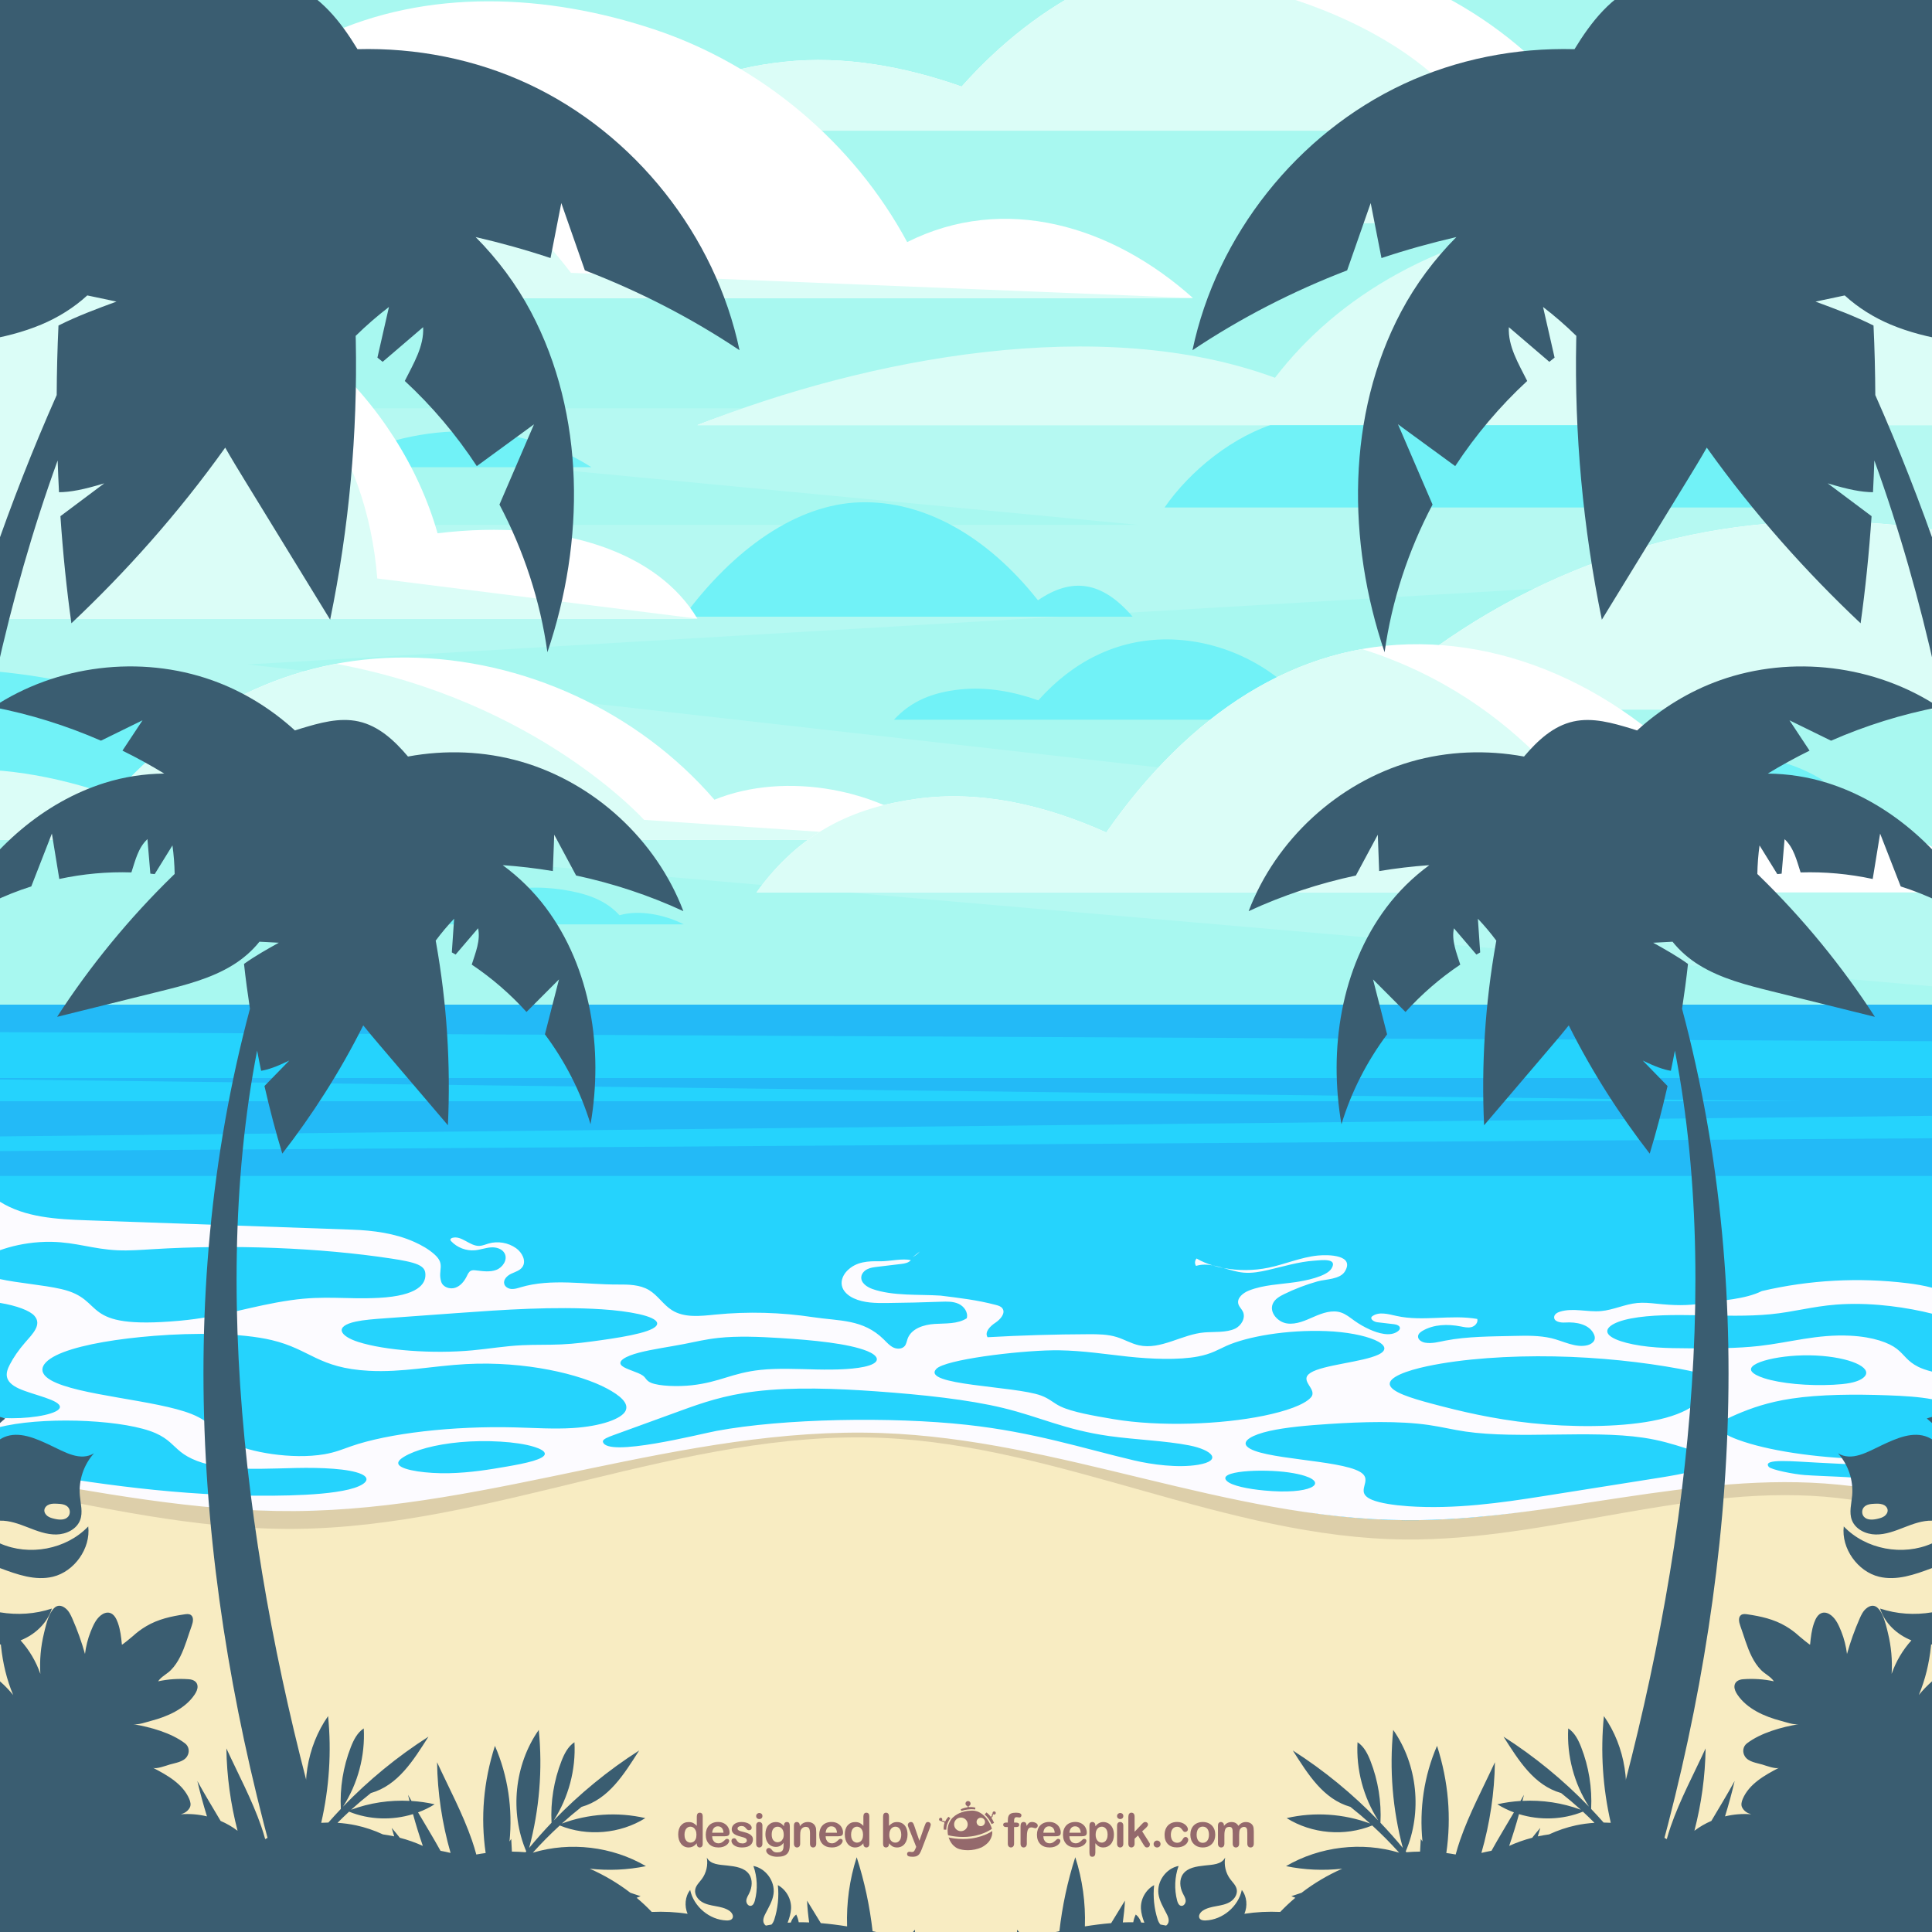 <?xml version="1.0" encoding="utf-8"?>
<!-- Generator: Adobe Illustrator 27.5.0, SVG Export Plug-In . SVG Version: 6.00 Build 0)  -->
<svg version="1.1" xmlns="http://www.w3.org/2000/svg" xmlns:xlink="http://www.w3.org/1999/xlink" x="0px" y="0px"
	 viewBox="0 0 500 500" style="enable-background:new 0 0 500 500;" xml:space="preserve">
<g id="BACKGROUND">
	<rect style="fill:#A8F8F0;" width="500" height="500"/>
</g>
<g id="OBJECTS">
	<g>
		<defs>
			<rect id="SVGID_1_" x="0" y="0" width="500" height="500"/>
		</defs>
		<clipPath id="SVGID_00000036952985096240813820000010541872210254148789_">
			<use xlink:href="#SVGID_1_"  style="overflow:visible;"/>
		</clipPath>
		<polygon style="clip-path:url(#SVGID_00000036952985096240813820000010541872210254148789_);fill:#B5F9F2;" points="0,105.667 
			500,105.667 500,146.34 64.08,171.96 500,221.252 500,255.248 0,211.964 0,135.838 294.6,135.838 0,107.792 		"/>
		<g style="clip-path:url(#SVGID_00000036952985096240813820000010541872210254148789_);">
			<path style="fill:#71F2F7;" d="M153.03,120.9H85.836C106.083,108.849,133.185,108.196,153.03,120.9z"/>
			<path style="fill:#FFFFFF;" d="M462.762,33.81H164.01c10.564-11.468,23.419-16.15,38.922-17.816
				c15.503-1.666,31.236,1.232,45.943,6.409c20.012-22.518,45.971-36.032,76.096-35.811c30.125,0.221,59.895,13.987,79.576,36.796
				C422.91,15.936,448.097,20.482,462.762,33.81z"/>
			<path style="fill:#71F2F7;" d="M362.904,186.27H231.348c4.652-5.05,10.313-7.112,17.139-7.845
				c6.827-0.734,13.755,0.542,20.231,2.822c8.813-9.916,20.243-15.867,33.509-15.77c13.265,0.097,26.375,6.159,35.041,16.203
				C345.355,178.4,356.447,180.402,362.904,186.27z"/>
			<path style="fill:#DBFDF7;" d="M379.362,28.934c-11.592-18.161-49.83-37.524-90.923-35.32
				C273.55-0.274,260.25,9.604,248.876,22.402c-14.708-5.177-30.441-8.074-45.943-6.409c-15.503,1.666-28.358,6.348-38.922,17.816
				h298.752L379.362,28.934z"/>
			<path style="fill:#FFFFFF;" d="M308.738,77.132h-686.665c60.542-40.483,143.196-44.349,204.999-5.818
				C-158.726,19.42-115.28-23.062-62.981-35.692C-10.683-48.321,47.852-30.444,84.17,9.25c26.499-12.32,57.346-10.882,85.078-1.666
				s51.676,29.338,65.53,55.068C259.928,50.044,287.791,58.352,308.738,77.132z"/>
			<path style="fill:#FFFFFF;" d="M243.104,217.385H-55.648c10.564-11.468,23.419-16.15,38.922-17.816
				c15.503-1.666,31.236,1.232,45.944,6.409c20.012-22.518,45.971-36.032,76.096-35.811c30.125,0.221,59.895,13.987,79.575,36.796
				C203.251,199.511,228.439,204.057,243.104,217.385z"/>
			<path style="fill:#FFFFFF;" d="M648.939,183.627h-296.92c33.16-31.278,74.881-47.956,116.662-48.655
				c41.781-0.698,83.679,12.355,117.67,36.66C608.846,162.9,628.814,164.464,648.939,183.627z"/>
			<path style="fill:#71F2F7;" d="M131.175,208.617h-246.214c27.497-21.085,62.093-34.915,96.739-35.494
				c34.646-0.579,69.389,10.245,97.575,30.4C97.929,196.282,114.487,197.578,131.175,208.617z"/>
			<path style="fill:#71F2F7;" d="M293.118,159.601H176.92c12.977-17.584,29.304-29.118,45.655-29.601
				c16.351-0.483,32.747,8.544,46.05,25.352C277.428,149.314,285.242,150.395,293.118,159.601z"/>
			<path style="fill:#71F2F7;" d="M-132.853,247.872h-107.001c13.348-12.484,30.416-14.262,46.032-4.767
				c6.41-11.225,18.167-16.522,31.03-15.242C-149.928,229.144-136.924,235.603-132.853,247.872z"/>
			<path style="fill:#DBFDF7;" d="M308.738,77.132l-160.98-6.52C114.066,26.654,53.422,4.613-1.09,14.404
				C-6.967-5.592-19.75-23.488-36.76-35.533c-1.772-1.255-3.599-2.429-5.455-3.554c-6.986,0.628-13.93,1.745-20.766,3.396
				C-115.28-23.062-158.726,19.42-172.927,71.314c-61.803-38.531-144.458-34.665-204.999,5.818H308.738z"/>
			<path style="fill:#DBFDF7;" d="M-49.81,123.091h-150.787c8.459-14.725,23.401-28.202,40.356-29.156
				c16.955-0.954,34.156,7.151,44.214,20.833c9.917-6.379,19.401-4.985,28.782,2.159C-75.357,110.99-57.269,112.093-49.81,123.091z"
				/>
			<path style="fill:#DBFDF7;" d="M87.036,171.81c-22.406,4.197-41.981,16.345-57.819,34.167
				c-14.708-5.177-30.441-8.074-45.944-6.409c-15.503,1.666-28.358,6.348-38.922,17.816h298.752l-76.425-5.201
				C166.678,212.184,139.14,181.448,87.036,171.81z"/>
			<path style="fill:#FFFFFF;" d="M180.482,160.11h-374.078c54.606-16.902,109.213-32.92,149.74-22.601
				c9.729-34.417,43.473-65.079,79.239-65.104c35.766-0.025,68.082,31.199,77.858,65.602
				C145.744,134.107,170.447,143.208,180.482,160.11z"/>
			<path style="fill:#DBFDF7;" d="M97.638,149.709c-2.671-33.83-21.81-62.776-59.904-77.252c-0.783-0.024-1.567-0.052-2.352-0.051
				c-35.766,0.025-69.51,30.687-79.239,65.104c-60.029-21.252-126.599-0.802-149.74,22.601h374.078L97.638,149.709z"/>
			<g>
				<path style="fill:#FFFFFF;" d="M681.21,110.024H180.468c44.149-17.458,104.424-19.125,149.493-2.509
					C340.318,85.136,372,66.816,410.138,61.369c38.138-5.446,80.824,2.263,107.309,19.381c19.324-5.313,41.819-4.693,62.042-0.718
					c20.223,3.974,33.784,10.701,43.886,21.798C641.715,96.392,665.935,101.925,681.21,110.024z"/>
				<path style="fill:#71F2F7;" d="M469.87,131.327H301.391c6.629-9.556,17.832-18.665,29.609-22.035
					c11.778-3.37,24.846-2.784,36.211,1.623c10.038-13.814,21.778-21.745,36.687-24.321c14.91-2.576,28.922-0.127,40.817,8.522
					C456.61,103.765,466.706,117.699,469.87,131.327z"/>
				<path style="fill:#DBFDF7;" d="M681.21,110.023l-74.967-6.082c0,0-12.603-11.687-32.877-24.987
					c-18.564-2.952-38.524-2.987-55.92,1.795c-26.485-17.118-69.17-30.678-107.309-25.231c-38.138,5.446-63.926,21.12-80.177,42.245
					c-45.069-16.616-105.344-5.198-149.493,12.26H681.21z"/>
			</g>
			<path style="fill:#DBFDF7;" d="M621.633,183.627l-40.786-7.801c0,0-29.507-22.818-77.952-38.343
				c-11.305-1.824-22.761-2.702-34.213-2.51c-41.781,0.698-83.502,17.376-116.662,48.655H621.633z"/>
			<path style="fill:#71F2F7;" d="M176.92,239.221H33.258c12.666-5.009,29.959-7.725,42.889-2.958
				c5.675-6.848,12.061-11.676,23.003-13.239c10.942-1.562,23.188,2.887,30.787,7.798c5.544-1.524,11.998-1.346,17.8-0.206
				c5.802,1.14,9.692,3.07,12.591,6.254C165.589,235.31,172.537,236.898,176.92,239.221z"/>
			<path style="fill:#FFFFFF;" d="M660.389,57.705h-319.82c39.031-28.07,93.115-34.107,134.56-9.74
				c20.401-32.061,57.908-52.177,95.694-48.139C608.61,3.863,647.223,22.057,660.389,57.705z"/>
			<path style="fill:#DBFDF7;" d="M574.615,0.28c-1.264-0.167-2.528-0.32-3.791-0.455c-37.787-4.037-75.293,16.078-95.694,48.14
				c-41.444-24.366-95.529-18.33-134.56,9.74H613.19C606.234,41.629,594.187,19.759,574.615,0.28z"/>
			<path style="fill:#71F2F7;" d="M471.954,202.059h-46.553C439.429,193.709,458.206,193.257,471.954,202.059z"/>
			<g>
				<path style="fill:#FFFFFF;" d="M514.46,230.964H195.785c11.268-15.602,24.981-21.972,41.518-24.238
					c16.537-2.266,33.319,1.676,49.007,8.719c21.347-30.635,49.037-49.02,81.171-48.72c32.134,0.301,63.89,19.028,84.882,50.059
					C471.95,206.648,498.817,212.832,514.46,230.964z"/>
				<path style="fill:#DBFDF7;" d="M352.504,167.976c-25.798,4.606-48.24,21.703-66.194,47.469
					c-15.689-7.043-32.471-10.985-49.007-8.719c-16.537,2.266-30.249,8.636-41.518,24.238h227.086
					C413.978,212.328,393.463,180.903,352.504,167.976z"/>
			</g>
		</g>
		<g style="clip-path:url(#SVGID_00000036952985096240813820000010541872210254148789_);">
			
				<rect x="0" y="267" transform="matrix(-1 -1.224647e-16 1.224647e-16 -1 500 767)" style="fill:#F8ECC2;" width="500" height="233"/>
			<path style="fill:#DDCFAA;" d="M0,384.995c25.258,4.962,50.679,10.878,76.185,10.679c51.41-0.402,100.607-25.667,151.954-23.554
				c46.22,1.902,89.248,25.881,135.519,26.301c37.614,0.342,74.702-14.994,112.03-10.734c8.129,0.928,16.146,2.764,24.312,3.249V267
				H0V384.995z"/>
			<path style="fill:#23BAF7;" d="M0,381.271c25.258,4.491,50.679,9.845,76.185,9.665c51.41-0.363,100.607-23.23,151.954-21.317
				c46.22,1.722,89.248,23.423,135.519,23.803c37.614,0.309,74.702-13.57,112.03-9.715c8.129,0.84,16.146,2.502,24.312,2.94V260H0
				V381.271z"/>
			<path style="fill:#25D3FD;" d="M0,304.333v76.937c25.258,4.491,50.679,9.845,76.185,9.665
				c51.41-0.363,100.607-23.23,151.954-21.317c46.22,1.722,89.249,23.423,135.52,23.803c37.614,0.309,74.702-13.57,112.03-9.715
				c8.129,0.84,16.146,2.502,24.312,2.94v-82.314H0z"/>
			<g>
				<path style="fill:#FCFBFF;" d="M236.209,325.335c0.674-0.37,1.301-0.838,1.854-1.458
					C237.445,324.364,236.827,324.849,236.209,325.335z"/>
				<g>
					<path style="fill:#FCFBFF;" d="M455.955,334.127c-4.287,2.144-10.435,2.379-15.108,3.15c-4.249,0.701-7.744,0.569-12.095,0.122
						c-1.682-0.173-3.377-0.346-5.059-0.183c-3.189,0.31-6.173,1.811-9.364,2.09c-3.532,0.309-7.19-0.888-10.582,0.143
						c-0.705,0.215-1.484,0.66-1.533,1.396c-0.08,1.209,1.64,1.502,2.85,1.421c2.858-0.19,6.289,0.439,7.451,3.058
						c0.151,0.341,0.256,0.714,0.216,1.084c-0.023,0.216-0.094,0.416-0.199,0.596c-0.329,0.565-1.001,0.949-1.659,1.124
						c-3.045,0.811-6.461-1.136-9.385-1.806c-3.161-0.724-6.364-0.662-9.612-0.586c-5.715,0.133-12.155,0.11-17.8,1.209
						c-1.732,0.337-3.494,0.837-5.234,0.541c-0.907-0.154-1.936-0.771-1.85-1.687c0.059-0.62,0.614-1.064,1.152-1.378
						c2.921-1.707,6.541-1.789,9.863-1.146c0.938,0.181,1.91,0.416,2.832,0.168s1.743-1.184,1.48-2.102
						c-6.887-1.202-14.08,0.742-20.903-0.779c-2.169-0.484-4.702-1.234-6.407,0.191c-0.496,0.665,0.615,1.345,1.439,1.442
						c1.45,0.17,2.899,0.341,4.349,0.511c0.682,0.08,1.571,0.4,1.496,1.083c-0.033,0.302-0.266,0.541-0.506,0.727
						c-1.966,1.527-5.224,0.483-7.262-0.428c-1.409-0.63-2.755-1.4-4.012-2.296c-1.096-0.782-2.152-1.674-3.428-2.103
						c-2.299-0.772-4.801,0.106-7.023,1.078c-2.222,0.972-4.559,2.074-6.962,1.743c-2.403-0.331-4.654-2.849-3.708-5.083
						c0.517-1.221,1.771-1.939,2.963-2.521c2.759-1.347,5.64-2.443,8.595-3.277c2.136-0.602,5.859-0.489,7.123-2.6
						c2.567-4.288-4.31-4.371-7.066-4.094c-4.354,0.439-8.444,2.262-12.73,3.146c-3.822,0.788-7.796,0.807-11.629,0.079
						c1.709,0.491,3.432,1.033,5.165,1.193c2.134,0.197,4.277-0.198,6.366-0.676c3.947-0.904,7.88-2.136,11.94-2.416
						c1.91-0.132,6.147-0.753,4.482,2.017c-1.287,2.143-6.984,3.193-9.269,3.528c-4.067,0.597-8.276,0.677-12.102,2.182
						c-1.517,0.597-3.187,1.927-2.744,3.496c0.207,0.732,0.837,1.263,1.169,1.946c0.791,1.628-0.398,3.66-2.035,4.434
						c-2.208,1.044-5.478,0.768-7.908,0.964c-5.811,0.467-11.292,4.598-16.982,3.326c-1.983-0.444-3.765-1.52-5.705-2.123
						c-2.35-0.731-4.854-0.748-7.314-0.74c-8.715,0.028-17.429,0.288-26.131,0.779c-0.847-1.331,0.683-2.873,2.003-3.736
						c1.321-0.863,2.774-2.53,1.804-3.774c-0.388-0.497-1.041-0.685-1.65-0.845c-4.918-1.292-9.3-1.785-14.309-2.412
						c-5.57-0.367-12.314,0.156-17.626-1.707c-1.447-0.508-3.037-1.593-2.9-3.12c0.079-0.884,0.763-1.621,1.558-2.015
						c0.795-0.394,1.696-0.505,2.577-0.611c2.073-0.249,4.146-0.498,6.22-0.747c0.964-0.116,1.796-0.273,2.471-0.956
						c-2.03-0.575-5.654,0.319-7.97,0.27c-3.13-0.066-6.132,0.067-8.486,2.423c-0.993,0.994-1.667,2.414-1.415,3.797
						c0.283,1.552,1.642,2.694,3.074,3.357c2.665,1.235,5.712,1.251,8.649,1.221c4.638-0.048,9.276-0.158,13.912-0.328
						c1.558-0.057,3.183-0.109,4.6,0.543c1.417,0.651,2.533,2.243,2.101,3.741c-2.397,1.527-5.455,1.284-8.291,1.46
						c-2.836,0.176-6.089,1.2-7.032,3.881c-0.215,0.611-0.299,1.289-0.7,1.798c-0.666,0.846-1.987,0.887-2.959,0.424
						c-0.972-0.464-1.698-1.306-2.463-2.064c-5.392-5.34-11.482-4.75-18.289-5.783c-8.378-1.272-16.915-1.508-25.348-0.671
						c-3.818,0.379-7.98,0.9-11.224-1.15c-2.225-1.406-3.661-3.839-5.919-5.192c-2.382-1.428-5.317-1.456-8.094-1.443
						c-8.254,0.039-17.237-1.66-25.164,0.724c-0.768,0.231-1.553,0.489-2.353,0.43c-0.8-0.059-1.631-0.523-1.852-1.294
						c-0.316-1.108,0.724-2.14,1.765-2.635c1.04-0.495,2.262-0.812,2.923-1.755c1.094-1.56-0.081-3.771-1.635-4.874
						c-2.039-1.447-4.751-1.901-7.15-1.195c-0.785,0.231-1.551,0.58-2.368,0.608c-2.468,0.082-4.556-2.742-6.938-2.094
						c-0.27,0.074-0.576,0.27-0.537,0.548c0.018,0.127,0.106,0.23,0.194,0.324c1.558,1.67,3.912,2.564,6.186,2.349
						c1.384-0.131,2.714-0.645,4.1-0.743c1.387-0.099,2.969,0.361,3.584,1.608c0.789,1.599-0.521,3.581-2.189,4.213
						c-1.668,0.632-3.522,0.332-5.294,0.127c-0.43-0.05-0.886-0.089-1.277,0.098c-0.536,0.257-0.795,0.858-1.055,1.392
						c-0.639,1.312-1.629,2.553-3.014,3.011c-1.385,0.458-3.176-0.158-3.612-1.55c-0.966-3.088,1.202-4.46-1.763-7.107
						c-1.52-1.356-3.344-2.376-5.196-3.207c-4.994-2.241-10.676-2.985-16.102-3.176c-22.893-0.807-45.785-1.615-68.678-2.422
						c-7.738-0.273-15.977-0.722-22.448-4.799v12.538c0.719-0.258,1.489-0.505,2.317-0.739c2.885-0.815,6.79-1.506,11.013-1.427
						c6.391,0.12,10.773,1.905,17.091,2.185c2.996,0.133,6.029-0.093,8.987-0.275c20.793-1.28,43.395-0.396,61.876,2.42
						c2.628,0.4,5.264,0.862,6.836,1.545c1.795,0.78,1.96,1.739,1.975,2.651c0.04,2.333-1.873,5.435-12.063,5.972
						c-8.402,0.443-13.865-0.679-22.807,0.612c-10.323,1.49-17.565,4.311-28.805,5.318c-26.531,2.377-18.56-5.461-30.611-8.216
						C11.11,332.523,4.698,332.062,0,331.03v6.159c4.343,0.722,7.724,1.999,8.905,3.342c2.023,2.298-0.465,4.68-2.463,6.98
						c-1.615,1.859-2.917,3.738-3.898,5.628c-1.097,2.111-1.672,4.396,2.39,6.239c3.595,1.631,10.722,2.913,10.568,4.798
						c-0.131,1.605-6.319,2.874-12.42,2.86c-1.047-0.002-2.076-0.037-3.082-0.096v2.371c0.54-0.132,1.099-0.26,1.691-0.379
						c11.771-2.361,31.046-1.373,38.593,1.977c3.325,1.476,4.445,3.211,6.481,4.841c2.036,1.63,5.47,3.29,11.424,3.989
						c5.727,0.672,12.322,0.301,18.574,0.172c6.252-0.129,13.606,0.156,16.767,1.582c2.807,1.266,0.859,2.984-3.241,3.976
						c-4.101,0.992-9.807,1.384-15.346,1.538c-23.941,0.663-46.895-2.484-67.122-5.919c-2.719-0.462-5.437-0.936-7.821-1.509v2.329
						c25.258,4.255,50.679,9.329,76.185,9.158c51.41-0.344,100.607-22.011,151.954-20.199c46.22,1.631,89.248,22.194,135.519,22.555
						c37.614,0.293,74.702-12.858,112.03-9.205c8.129,0.795,16.146,2.371,24.312,2.786v-1.292c-2.706-0.182-5.192-0.613-7.378-1.088
						c-2.85-0.619-5.46-1.335-8.729-1.789c-5.132-0.714-11.234-0.699-16.84-1.095c-2.635-0.186-8.692-1.346-9.311-2.136
						c-1.762-2.249,6.561-1.36,12.734-1.066c10.176,0.484,20.881,1.045,29.524,2.442v-4.539c-2.269,0.479-4.859,0.842-7.714,1.037
						c-3.199,0.218-6.561,0.222-9.848,0.131c-12.895-0.356-25.081-2.222-32.629-4.996c-2.887-1.061-5.174-2.318-4.822-3.619
						c0.292-1.08,2.357-2.065,4.52-2.986c3.694-1.572,8.011-3.12,14.1-4.041c7.404-1.12,16.476-1.165,24.935-0.859
						c4.034,0.146,8.217,0.392,11.457,1.019v-7.153c-1.437-0.36-2.66-0.787-3.561-1.238c-2.878-1.441-3.555-3.108-5.536-4.651
						c-1.98-1.542-5.995-3.098-12.072-3.402c-8.579-0.429-15.513,1.739-23.53,2.65c-5.723,0.65-12.17,0.651-18.401,0.61
						c-2.728-0.018-5.482-0.043-8.12-0.226c-5.892-0.409-10.892-1.674-12.373-3.229s0.791-3.334,5.729-4.274
						c9.973-1.898,24.522,0.045,36.057-1.085c6.104-0.598,10.755-2.009,17-2.496c0.552-0.043,1.106-0.078,1.661-0.106
						c8.323-0.412,16.898,0.877,23.134,2.448c0.004,0.001,0.008,0.002,0.012,0.003v-6.714c-2.076-0.558-4.23-0.911-6.357-1.172
						C481.091,330.552,468.268,331.244,455.955,334.127z M469.941,350.807c8.799,0.433,14.605,3.085,12.661,5.384
						c-0.561,0.664-1.734,1.323-3.819,1.726c-1.257,0.243-2.772,0.378-4.301,0.458c-6.543,0.345-13.714-0.334-17.924-1.696
						c-1.569-0.508-2.751-1.107-3.214-1.75C451.677,352.615,461.142,350.374,469.941,350.807z M242.324,354.261
						c0.141-0.148,0.344-0.296,0.604-0.443c4.169-2.358,22.9-4.495,31.216-4.36c6.314,0.103,11.956,1.01,17.818,1.636
						c5.862,0.626,13.046,0.938,18.145-0.048c3.447-0.666,5.134-1.772,7.3-2.742c5.314-2.38,15.483-4.216,25.863-3.817
						c10.38,0.4,18.539,3.685,13.439,6.098c-4.095,1.937-14.327,2.635-17.528,4.685c-3.23,2.069,2.028,4.249,0.044,6.424
						c-1.716,1.882-6.473,3.534-12.2,4.708c-10.923,2.239-26.851,2.892-38.876,0.866c-5.239-0.883-10.649-1.835-13.662-3.267
						c-1.931-0.918-2.766-1.989-5.086-2.842C262.609,358.661,238.242,358.559,242.324,354.261z M177.065,347.826
						c2.871-0.559,5.538-1.22,8.844-1.576c5-0.538,10.678-0.298,15.934,0.03c8.623,0.537,17.701,1.413,22.561,3.363
						c2.786,1.118,3.703,2.706,0.512,3.746c-3.083,1.005-8.679,1.14-13.568,1.031c-4.889-0.109-10.007-0.374-14.558,0.109
						c-3.637,0.386-6.342,1.194-8.894,1.977c-2.551,0.783-5.227,1.596-8.84,1.997c-3.613,0.401-8.449,0.243-10.543-0.629
						c-1.321-0.55-1.297-1.248-2.13-1.861c-1.241-0.913-4.327-1.598-5.414-2.524c-1.423-1.212,0.984-2.535,4.415-3.426
						C168.816,349.17,173.189,348.58,177.065,347.826z M92.093,342.022c2.073-0.447,4.739-0.645,7.322-0.832
						c6.188-0.449,12.377-0.897,18.565-1.346c12.357-0.896,25.373-1.796,37.823-0.995c6.832,0.44,13.953,1.706,14.264,3.555
						c0.349,2.07-7.618,3.476-14.576,4.446c-3.279,0.457-6.63,0.921-10.288,1.085c-3.332,0.15-6.778,0.044-10.101,0.207
						c-4.513,0.221-8.463,0.918-12.79,1.32c-10.302,0.959-22.716,0.046-29.636-2.18C87.981,345.773,86.356,343.258,92.093,342.022z
						 M131.342,379.513c-4.652,0.807-9.582,1.625-15.133,1.752c-5.55,0.126-11.83-0.691-12.962-2.126
						c-0.573-0.727,0.232-1.482,1.365-2.162c2.802-1.682,7.917-3.153,14.516-3.75c6.599-0.597,14.647-0.184,19.139,1.221
						c1.56,0.488,2.68,1.096,2.732,1.733C141.117,377.642,135.98,378.708,131.342,379.513z M133.337,369.41
						c-16.11-0.427-32.836,1.503-42.558,4.91c-2.072,0.726-3.922,1.533-6.806,2.032c-8.401,1.453-19.754-0.581-23.989-2.98
						c-4.234-2.399-4.866-5.213-10.398-7.421c-9.149-3.653-29.454-4.776-36.41-8.75c-4.05-2.313-2.264-5.157,3.23-7.254
						c5.493-2.097,14.245-3.497,23.508-4.235c10.254-0.818,22.483-0.778,30.435,1.112c9.995,2.375,11.947,7.235,25.146,7.938
						c8.623,0.46,16.568-1.288,25.196-1.741c15.356-0.807,29.494,2.628,36.399,6.327c3.375,1.808,5.799,3.823,4.778,5.819
						c-1.021,1.996-6.184,3.941-13.629,4.408C143.374,369.88,138.313,369.542,133.337,369.41z M310.066,379.084
						c-5.201,0.871-12.029-0.059-16.616-1.142c-13.267-3.134-25.916-7.304-43.227-9.198c-19.517-2.136-47.42-1.659-64.818,1.574
						c-4.147,0.771-28.506,7.006-29.373,2.794c-0.129-0.628,1.339-1.193,2.741-1.703c5.835-2.122,11.67-4.243,17.505-6.365
						c5.329-1.938,11.017-3.955,19.265-4.96c9.691-1.181,21.063-0.736,31.366,0.003c11.868,0.851,23.64,2.105,32.695,4.296
						c9.622,2.328,15.977,5.654,27.511,7.271c6.659,0.934,14.585,1.217,20.629,2.406
						C313.789,375.248,316.432,378.018,310.066,379.084z M327.186,385.741c-4.333-0.409-8.354-1.249-9.625-2.413
						c-2.938-2.689,9.141-3.246,15.946-2.266c1.742,0.251,3.136,0.562,4.199,0.906C343.712,383.908,339.172,386.874,327.186,385.741
						z M429.364,382.451c-10.012,1.587-20.025,3.174-30.037,4.76c-10.646,1.687-22.841,3.44-34.853,2.602
						c-3.7-0.258-7.269-0.79-9.335-1.638c-5.077-2.084,0.667-5.005-3.177-7.264c-5.386-3.166-25.934-3.202-29.225-6.561
						c-1.429-1.458,1.408-3.03,5.761-4.008s9.976-1.462,15.53-1.824c8.522-0.556,17.995-0.844,25.698,0.265
						c3.377,0.486,6.183,1.213,9.554,1.702c13.713,1.99,32.25-0.43,45.926,1.577c4.371,0.642,7.699,1.671,10.892,2.685
						c3.263,1.037,6.663,2.21,6.51,3.555C442.391,380.19,435.511,381.477,429.364,382.451z M434.729,354.262
						c3.205,0.592,6.403,1.304,7.591,2.286c0.87,0.719,0.549,1.496,0.187,2.244c-1.613,3.336-4.65,6.998-15.027,8.961
						c-8.816,1.668-21.07,1.632-31.132,0.558c-10.062-1.075-18.331-3.044-25.947-5.081c-5.166-1.382-10.432-2.989-10.73-4.925
						c-0.286-1.857,4.204-3.56,9.695-4.729c9.101-1.937,21.232-2.765,32.906-2.538C413.946,351.264,425.15,352.491,434.729,354.262z
						"/>
					<path style="fill:#FCFBFF;" d="M315.689,327.974c0.317,0.071,0.638,0.127,0.957,0.188c-0.95-0.273-1.895-0.525-2.835-0.69
						C314.431,327.661,315.057,327.833,315.689,327.974z"/>
					<path style="fill:#FCFBFF;" d="M309.536,327.616c1.411-0.441,2.837-0.396,4.275-0.144c-1.44-0.438-2.84-1.004-4.132-1.772
						C309.195,326.199,309.131,327.051,309.536,327.616z"/>
				</g>
			</g>
		</g>
		<g style="clip-path:url(#SVGID_00000036952985096240813820000010541872210254148789_);">
			<g>
				<polygon style="fill:#25D3FD;" points="500,269.474 0,267.116 0,279 500,279 				"/>
				<polygon style="fill:#25D3FD;" points="500,288.769 0,294.105 0,297.892 500,294.577 				"/>
				<polygon style="fill:#25D3FD;" points="465.649,285 0,279.368 0,285 				"/>
			</g>
		</g>
		<path style="clip-path:url(#SVGID_00000036952985096240813820000010541872210254148789_);fill:#3A5D71;" d="M500,435.127
			c-1.227,1.091-2.376,2.269-3.41,3.543c1.694-4.039,2.67-8.218,3.136-12.573c0.018-0.17,0.035-0.342,0.048-0.513
			c0.075,0.003,0.15-0.005,0.225-0.003v-8.311c-4.478,0.749-9.129,0.458-13.437-0.985c1.216,3.807,4.376,6.756,8.112,8.239
			c-2.264,2.512-4.021,5.481-5.12,8.679c0.217-3.526-0.104-7.095-0.943-10.527c-0.528-2.161-1.966-9.37-5.621-6.407
			c-0.817,0.662-1.289,1.65-1.711,2.612c-1.307,2.972-2.403,6.037-3.278,9.163c-0.243-1.947-0.734-3.977-1.473-5.795
			c-0.625-1.537-1.3-3.144-2.596-4.18c-0.635-0.508-1.462-0.86-2.255-0.684c-1.154,0.257-1.789,1.482-2.184,2.597
			c-0.662,1.869-0.85,3.679-1.042,5.652c-0.014,0.147-2.628-2.018-2.821-2.196c-1.06-0.976-2.224-1.838-3.463-2.572
			c-3.093-1.833-6.455-2.565-9.969-3.084c-0.525-0.078-1.101-0.141-1.549,0.142c-0.866,0.547-0.621,1.854-0.271,2.816
			c0.969,2.662,1.692,5.432,2.967,7.973c0.641,1.277,1.427,2.498,2.438,3.514c1.021,1.026,2.48,1.676,3.293,2.896
			c-2.607-0.569-5.342-0.738-8-0.534c-1.057,0.081-2.13,0.594-2.205,1.783c-0.05,0.789,0.327,1.543,0.768,2.2
			c2.481,3.698,7.061,5.685,11.225,6.772c1.271,0.332,3.318,1.096,4.631,0.879c-4.38,0.724-9.794,2.223-13.381,4.954
			c-1.066,0.812-1.259,2.278-0.507,3.421c0.919,1.398,3.023,1.634,4.5,2.073c0.862,0.256,3.478,1.252,4.318,0.818
			c-3.754,1.939-7.76,4.197-9.41,8.086c-0.298,0.701-0.501,1.53-0.146,2.204c0.491,0.93,1.301,1.453,2.268,1.726
			c-0.006,0.007-0.012,0.015-0.018,0.022c-2.234-0.163-4.498,0.024-6.686,0.552c0.933-3.024,1.774-6.077,2.492-9.16
			c-1.912,3.499-4.002,6.9-6.026,10.336c-1.563,0.672-3.042,1.523-4.388,2.549c1.812-6.957,2.796-14.129,2.898-21.317
			c-3.087,6.71-6.618,13.239-9.034,20.218c-0.371,1.07-0.7,2.159-1.009,3.254c-0.77-0.427-1.558-0.819-2.359-1.184
			c1.105-8.83,0.262-17.654-2.572-26.525c-3.319,7.616-4.581,16.077-3.815,24.345c-1.005-0.236-2.019-0.429-3.041-0.574
			c2.707-9.342,1.108-19.913-4.489-27.897c-0.924,9.222-0.296,18.585,1.777,27.618c-0.617-0.038-1.236-0.062-1.854-0.066
			c-1.054-1.194-2.126-2.372-3.226-3.525c0.278-5.431-0.603-10.92-2.581-15.987c-0.727-1.861-1.677-3.759-3.351-4.85
			c-0.391,7.087,1.526,14.277,5.368,20.244c-6.637-6.867-14.062-12.972-22.114-18.109c3.935,6.167,7.872,12.591,14.908,14.593
			c1.749,1.38,3.449,2.822,5.102,4.315c-4.809-1.79-9.986-2.549-15.109-2.289c0.129-0.524,0.267-1.046,0.39-1.572
			c-0.293,0.536-0.602,1.062-0.902,1.594c-2.014,0.13-4.018,0.404-5.984,0.859c1.353,0.848,2.795,1.541,4.289,2.096
			c-1.944,3.308-3.949,6.581-5.805,9.935c-0.877,0.161-1.746,0.349-2.609,0.558c2.189-7.627,3.382-15.54,3.495-23.475
			c-3.087,6.71-6.618,13.239-9.034,20.218c-0.417,1.204-0.784,2.431-1.122,3.666c-0.804-0.147-1.61-0.28-2.42-0.385
			c1.341-9.234,0.565-18.46-2.398-27.736c-3.374,7.743-4.621,16.358-3.772,24.757c-0.15-0.222-0.292-0.448-0.445-0.668
			c-0.076,1.092-0.125,2.186-0.177,3.28c-1.182,0.016-2.363,0.063-3.542,0.163c-0.058-0.072-0.114-0.146-0.172-0.217
			c4.316-10.115,3.081-22.428-3.237-31.44c-1.023,10.219-0.159,20.616,2.486,30.539c-1.852-2.238-3.784-4.41-5.789-6.512
			c0.278-5.431-0.604-10.92-2.581-15.987c-0.727-1.861-1.677-3.759-3.351-4.85c-0.391,7.087,1.526,14.277,5.368,20.244
			c-6.637-6.867-14.062-12.972-22.114-18.108c3.935,6.166,7.872,12.591,14.908,14.593c1.749,1.38,3.449,2.822,5.102,4.315
			c-6.861-2.553-14.473-3.058-21.606-1.408c6.521,4.083,15.019,4.799,22.144,1.906c2.436,2.232,4.762,4.583,6.971,7.04
			c-9.681-2.909-20.548-1.617-29.275,3.484c4.773,0.986,9.698,1.193,14.542,0.661c-3.743,1.654-7.288,3.747-10.524,6.236
			c-0.88,0.291-1.758,0.585-2.634,0.88c0.337,0.147,0.684,0.27,1.025,0.408c-1.371,1.149-2.677,2.375-3.912,3.67
			c-3.121-0.143-6.228,0.008-9.272,0.48c0.851-1.989,0.666-4.483-0.668-6.164c-0.919,4.303-4.987,7.722-9.384,7.887
			c-0.561,0.021-1.21-0.05-1.526-0.514c-0.449-0.659,0.12-1.553,0.78-2.002c1.048-0.713,2.333-0.965,3.581-1.193
			c1.247-0.228,2.532-0.461,3.6-1.145c1.068-0.683,1.875-1.941,1.633-3.186c-0.203-1.046-1.058-1.816-1.694-2.672
			c-1.169-1.573-1.65-3.64-1.295-5.568c-0.952,1.84-3.275,1.837-5.334,2.067c-2.059,0.23-4.394,0.537-5.591,2.227
			c-1.007,1.421-0.823,3.416-0.04,4.971c0.307,0.611,0.707,1.212,0.74,1.895c0.033,0.683-0.516,1.452-1.189,1.331
			c-0.582-0.105-0.866-0.76-1.017-1.332c-0.778-2.94-0.648-6.114,0.368-8.981c-3.216,0.611-5.645,3.979-5.209,7.224
			c0.248,1.847,1.268,3.482,2.112,5.143c0.293,0.577,0.573,1.194,0.542,1.841c-0.023,0.479-0.275,0.972-0.665,1.222
			c-0.488-0.098-0.977-0.193-1.468-0.273c-0.335-0.354-0.58-0.862-0.731-1.333c-0.912-2.85-1.223-5.89-0.907-8.866
			c-2.168,1.172-3.555,3.657-3.413,6.117c0.066,1.15,0.415,2.382,0.887,3.604c-0.275-0.018-0.55-0.029-0.825-0.043
			c-0.272-0.784-0.678-1.504-1.4-2.074c-0.314,0.638-0.526,1.313-0.649,2.006c-0.897-0.009-1.797,0.008-2.699,0.041
			c0.262-1.871,0.461-3.751,0.546-5.639l-3.569,5.826c-2.262,0.187-4.531,0.474-6.796,0.84c0.203-6.051-0.624-12.137-2.486-17.898
			c-2.002,6.222-3.373,12.645-4.109,19.139c-0.319,0.067-0.632,0.141-0.951,0.21H500V435.127z M407.87,472.394
			c-2.405,0.515-4.744,1.313-6.973,2.348c-0.979,0.136-1.953,0.301-2.918,0.512c0.216-0.731,0.436-1.464,0.649-2.194
			c-0.721,0.832-1.419,1.683-2.098,2.549c-2.042,0.534-4.038,1.234-5.958,2.108c0.933-2.714,1.78-5.457,2.542-8.223
			c5.374,1.656,11.324,1.481,16.54-0.637c1.024,0.938,2.018,1.909,3.003,2.889C411.049,471.848,409.448,472.057,407.87,472.394z
			 M453.14,469.532c0.002-0.007,0.004-0.014,0.006-0.021c0.038,0.011,0.076,0.021,0.115,0.031
			C453.221,469.538,453.181,469.535,453.14,469.532z M263.207,500c0.003-0.199-0.001-0.397,0.007-0.596
			c0.181,0.197,0.352,0.397,0.527,0.596H263.207z M498.646,367.106c0.444-0.169,0.897-0.302,1.354-0.414v1.593
			C499.557,367.882,499.112,367.482,498.646,367.106z M487,374.025c-3.77,1.78-7.748,4.237-11.322,2.091
			c2.644,2.928,4.004,6.978,3.661,10.908c-0.186,2.137-0.837,4.36-0.08,6.367c0.901,2.388,3.612,3.691,6.163,3.734
			c2.552,0.043,5-0.915,7.378-1.842c2.316-0.903,4.72-1.796,7.2-1.737v-21.036c-0.338-0.218-0.691-0.415-1.069-0.575
			C495.095,370.304,490.771,372.245,487,374.025z M487.708,392.358c-0.506,0.371-1.126,0.546-1.735,0.692
			c-1.254,0.302-2.793,0.43-3.622-0.557c-0.558-0.664-0.558-1.732,0.001-2.396c0.662-0.787,1.815-0.889,2.843-0.932
			c0.678-0.029,1.375-0.055,2.017,0.167c0.642,0.221,1.225,0.75,1.303,1.424C488.588,391.378,488.213,391.987,487.708,392.358z
			 M500,399.431v6.39c-4.442,1.664-9.13,3.343-13.702,2.235c-5.55-1.345-9.809-7.344-9.133-13.015
			C482.877,401.018,492.478,402.773,500,399.431z"/>
		<path style="clip-path:url(#SVGID_00000036952985096240813820000010541872210254148789_);fill:#3A5D71;" d="M0,500h226.774
			c-0.319-0.068-0.632-0.143-0.951-0.21c-0.736-6.495-2.107-12.917-4.109-19.139c-1.863,5.761-2.689,11.847-2.486,17.898
			c-2.265-0.366-4.534-0.653-6.796-0.84l-3.569-5.826c0.085,1.888,0.284,3.768,0.546,5.639c-0.902-0.033-1.801-0.05-2.699-0.041
			c-0.123-0.693-0.335-1.368-0.649-2.006c-0.722,0.57-1.127,1.291-1.4,2.074c-0.275,0.014-0.551,0.025-0.825,0.043
			c0.471-1.221,0.82-2.453,0.887-3.604c0.142-2.461-1.245-4.946-3.413-6.117c0.316,2.975,0.005,6.016-0.907,8.866
			c-0.151,0.471-0.395,0.979-0.731,1.333c-0.491,0.08-0.98,0.175-1.468,0.273c-0.391-0.25-0.643-0.742-0.666-1.222
			c-0.031-0.646,0.249-1.264,0.542-1.841c0.844-1.661,1.864-3.296,2.112-5.143c0.436-3.244-1.993-6.613-5.209-7.224
			c1.016,2.867,1.146,6.041,0.368,8.981c-0.151,0.572-0.435,1.227-1.017,1.332c-0.673,0.122-1.221-0.647-1.189-1.331
			c0.033-0.683,0.432-1.284,0.74-1.895c0.783-1.556,0.967-3.55-0.04-4.971c-1.197-1.69-3.532-1.997-5.591-2.227
			c-2.058-0.23-4.381-0.228-5.334-2.067c0.355,1.928-0.126,3.995-1.295,5.568c-0.636,0.855-1.491,1.626-1.694,2.672
			c-0.242,1.245,0.565,2.503,1.633,3.186c1.068,0.684,2.353,0.917,3.6,1.145c1.247,0.228,2.533,0.481,3.581,1.193
			c0.66,0.449,1.229,1.343,0.78,2.002c-0.316,0.464-0.965,0.535-1.526,0.514c-4.397-0.165-8.465-3.584-9.384-7.887
			c-1.334,1.681-1.52,4.175-0.669,6.164c-3.044-0.472-6.152-0.622-9.272-0.48c-1.234-1.296-2.541-2.521-3.912-3.67
			c0.341-0.138,0.688-0.261,1.025-0.408c-0.876-0.295-1.754-0.589-2.634-0.88c-3.235-2.489-6.781-4.582-10.524-6.236
			c4.844,0.532,9.769,0.325,14.542-0.661c-8.728-5.1-19.594-6.392-29.275-3.484c2.209-2.458,4.535-4.809,6.971-7.04
			c7.125,2.893,15.623,2.177,22.144-1.906c-7.133-1.65-14.745-1.145-21.606,1.408c1.654-1.493,3.353-2.935,5.102-4.315
			c7.035-2.002,10.973-8.426,14.908-14.593c-8.052,5.137-15.477,11.242-22.114,18.108c3.841-5.966,5.759-13.157,5.368-20.244
			c-1.674,1.091-2.624,2.989-3.351,4.85c-1.978,5.067-2.86,10.555-2.581,15.987c-2.005,2.102-3.936,4.274-5.789,6.512
			c2.645-9.924,3.509-20.32,2.486-30.539c-6.318,9.012-7.553,21.325-3.237,31.44c-0.058,0.072-0.114,0.145-0.172,0.217
			c-1.179-0.1-2.36-0.146-3.542-0.163c-0.053-1.094-0.102-2.188-0.177-3.28c-0.152,0.22-0.295,0.447-0.445,0.668
			c0.849-8.399-0.398-17.014-3.772-24.757c-2.963,9.276-3.739,18.502-2.398,27.736c-0.81,0.104-1.616,0.238-2.42,0.385
			c-0.338-1.235-0.705-2.462-1.122-3.666c-2.416-6.979-5.947-13.508-9.034-20.218c0.113,7.935,1.306,15.848,3.495,23.475
			c-0.863-0.208-1.731-0.397-2.609-0.558c-1.856-3.354-3.861-6.627-5.805-9.935c1.494-0.555,2.936-1.249,4.289-2.096
			c-1.967-0.455-3.971-0.73-5.984-0.859c-0.3-0.532-0.61-1.058-0.902-1.594c0.123,0.526,0.261,1.048,0.39,1.572
			c-5.123-0.26-10.3,0.5-15.109,2.289c1.654-1.493,3.353-2.935,5.102-4.315c7.035-2.002,10.973-8.426,14.908-14.593
			c-8.052,5.137-15.477,11.242-22.114,18.109c3.842-5.967,5.759-13.157,5.368-20.244c-1.674,1.091-2.624,2.989-3.351,4.85
			c-1.978,5.067-2.86,10.555-2.581,15.987c-1.1,1.153-2.172,2.331-3.226,3.525c-0.618,0.005-1.237,0.028-1.854,0.066
			c2.072-9.033,2.7-18.396,1.777-27.618c-5.597,7.984-7.196,18.555-4.489,27.897c-1.022,0.145-2.036,0.338-3.04,0.574
			c0.766-8.268-0.497-16.729-3.815-24.345c-2.834,8.87-3.676,17.695-2.572,26.525c-0.801,0.365-1.59,0.757-2.359,1.184
			c-0.309-1.095-0.638-2.184-1.009-3.254c-2.416-6.979-5.947-13.509-9.034-20.218c0.102,7.189,1.087,14.361,2.898,21.317
			c-1.346-1.026-2.826-1.876-4.388-2.549c-2.024-3.436-4.114-6.837-6.026-10.336c0.718,3.083,1.559,6.136,2.492,9.16
			c-2.188-0.528-4.451-0.714-6.686-0.552c-0.006-0.007-0.012-0.015-0.018-0.022c0.967-0.273,1.777-0.796,2.268-1.726
			c0.355-0.674,0.152-1.503-0.146-2.204c-1.651-3.889-5.657-6.147-9.41-8.086c0.84,0.434,3.457-0.562,4.318-0.818
			c1.477-0.439,3.581-0.675,4.5-2.073c0.751-1.143,0.559-2.609-0.507-3.421c-3.587-2.731-9.001-4.23-13.381-4.954
			c1.313,0.217,3.36-0.547,4.631-0.879c4.164-1.087,8.743-3.074,11.225-6.772c0.441-0.657,0.817-1.41,0.768-2.2
			c-0.075-1.189-1.148-1.702-2.205-1.783c-2.659-0.204-5.393-0.035-8,0.534c0.813-1.219,2.272-1.87,3.293-2.896
			c1.011-1.016,1.797-2.237,2.438-3.514c1.275-2.541,1.998-5.311,2.967-7.973c0.351-0.963,0.596-2.27-0.271-2.816
			c-0.448-0.283-1.024-0.219-1.549-0.142c-3.514,0.519-6.876,1.251-9.969,3.084c-1.239,0.734-2.403,1.596-3.463,2.572
			c-0.193,0.177-2.807,2.342-2.821,2.196c-0.191-1.973-0.38-3.784-1.042-5.652c-0.395-1.115-1.029-2.34-2.184-2.597
			c-0.793-0.177-1.62,0.176-2.255,0.684c-1.296,1.037-1.971,2.643-2.596,4.18c-0.739,1.818-1.23,3.848-1.473,5.795
			c-0.875-3.127-1.972-6.191-3.278-9.163c-0.423-0.962-0.895-1.95-1.711-2.612c-3.655-2.963-5.093,4.246-5.621,6.407
			c-0.839,3.432-1.16,7-0.943,10.527c-1.099-3.199-2.856-6.167-5.12-8.679c3.736-1.483,6.895-4.432,8.112-8.239
			C9.13,417.727,4.478,418.018,0,417.269v8.311c0.075-0.002,0.15,0.006,0.225,0.003c0.014,0.171,0.031,0.343,0.049,0.513
			c0.466,4.355,1.442,8.534,3.136,12.573c-1.034-1.275-2.183-2.453-3.41-3.543V500z M87.342,471.747
			c0.985-0.98,1.979-1.951,3.003-2.889c5.217,2.118,11.166,2.293,16.54,0.637c0.762,2.767,1.609,5.509,2.542,8.223
			c-1.92-0.874-3.916-1.574-5.958-2.108c-0.679-0.866-1.377-1.717-2.098-2.549c0.213,0.729,0.434,1.462,0.649,2.194
			c-0.965-0.212-1.939-0.377-2.917-0.512c-2.229-1.035-4.568-1.833-6.973-2.348C90.552,472.057,88.951,471.848,87.342,471.747z
			 M46.739,469.541c0.039-0.01,0.077-0.02,0.115-0.031c0.002,0.007,0.004,0.014,0.006,0.021
			C46.819,469.535,46.779,469.538,46.739,469.541z M236.259,500c0.175-0.199,0.346-0.399,0.527-0.596
			c0.008,0.199,0.004,0.397,0.007,0.596H236.259z M0,368.285v-1.593c0.457,0.113,0.91,0.245,1.354,0.414
			C0.888,367.482,0.443,367.882,0,368.285z M1.069,371.936c-0.377,0.16-0.731,0.357-1.069,0.575v21.036
			c2.48-0.06,4.883,0.834,7.2,1.737c2.378,0.927,4.826,1.885,7.378,1.842c2.552-0.043,5.262-1.347,6.163-3.734
			c0.757-2.007,0.106-4.23-0.08-6.367c-0.342-3.93,1.017-7.98,3.661-10.908c-3.575,2.146-7.552-0.312-11.322-2.091
			C9.23,372.245,4.905,370.304,1.069,371.936z M11.485,390.755c0.079-0.674,0.662-1.203,1.303-1.424
			c0.642-0.221,1.339-0.195,2.017-0.167c1.028,0.043,2.181,0.146,2.843,0.932c0.559,0.664,0.559,1.732,0.001,2.396
			c-0.829,0.988-2.368,0.86-3.622,0.557c-0.609-0.147-1.229-0.322-1.735-0.692C11.787,391.987,11.412,391.378,11.485,390.755z
			 M22.835,395.042c0.675,5.67-3.583,11.67-9.133,13.015c-4.571,1.108-9.26-0.571-13.702-2.235v-6.39
			C7.522,402.773,17.123,401.018,22.835,395.042z"/>
		<g style="clip-path:url(#SVGID_00000036952985096240813820000010541872210254148789_);">
			<path style="fill:#3A5D71;" d="M523.547,41.252c9.471-1.799,19.165-2.416,28.797-1.876c0.037-6.11,0.074-12.22,0.111-18.331
				c3.793,6.511,7.586,13.022,11.378,19.533c13.311,2.039,26.275,6.306,38.105,12.75C584.684,28.489,558.446,8.859,528.54,4.361
				c-7.917-1.191-16.054-1.158-24.025,0.001c4.84-4.087,9.848-7.97,15.029-11.608c-3.261-3.568-6.522-7.137-9.783-10.705
				c5.877,1.818,11.753,3.636,17.63,5.454c12.667-8.072,26.204-14.787,40.415-19.89c-27.63-12.663-61.188-11.528-87.9,2.972
				c-11.401,6.189-21.433,14.756-29.54,24.875c-0.78-0.132-1.559-0.251-2.327-0.357c-7.781-1.078-15.969-2.113-23.278,0.762
				c-7.661,3.013-12.908,9.693-17.281,16.863c-15.177-0.405-30.444,2.583-44.208,9.005c-27.542,12.853-48.41,39.158-54.66,68.902
				c12.554-8.391,26.003-15.28,40.025-20.665c2.033-5.806,4.066-11.611,6.099-17.417c0.93,4.744,1.859,9.487,2.789,14.231
				c6.367-2.122,12.839-3.921,19.381-5.435c-5.675,5.72-10.542,12.245-14.294,19.321c-14.168,26.718-13.989,59.486-4.28,88.127
				c1.854-13.342,6.133-26.302,12.409-38.217c-2.979-6.921-5.958-13.842-8.938-20.764c4.934,3.604,9.869,7.208,14.803,10.812
				c5.293-8.065,11.554-15.492,18.633-22.036c-2.264-4.524-5.01-8.99-4.746-13.919c3.491,2.989,6.983,5.977,10.474,8.966
				c0.451-0.365,0.902-0.729,1.358-1.087c-0.995-4.37-1.991-8.741-2.986-13.111c2.996,2.304,5.888,4.812,8.614,7.489
				c-0.01,0.347-0.021,0.695-0.028,1.038c-0.491,24.283,1.738,48.619,6.632,72.409c7.335-11.97,14.67-23.939,22.005-35.909
				c1.744-2.846,3.495-5.712,5.152-8.625c12.224,17.149,25.955,32.418,39.809,45.463c1.227-8.748,2.185-18.063,2.838-27.72
				c-3.783-2.833-7.567-5.666-11.351-8.499c5.457,1.652,8.744,2.266,11.717,2.298c0.144-2.718,0.256-5.463,0.35-8.221
				c12.859,35.43,21.119,74.297,25.721,114.544c-8.838-14.285-21.95-26.071-37.886-31.088c-4.959-1.561-10.182-2.36-15.411-2.419
				c3.516-2.134,7.12-4.12,10.81-5.932c-1.732-2.617-3.464-5.235-5.197-7.852c3.586,1.758,7.173,3.516,10.759,5.275
				c8.939-3.902,18.299-6.846,27.929-8.687c-16.448-10.906-38.088-13.559-56.683-6.949c-7.935,2.821-15.226,7.311-21.445,12.984
				c-0.49-0.164-0.981-0.32-1.467-0.467c-4.882-1.475-10.03-2.964-15.009-1.856c-5.218,1.161-9.256,4.917-12.784,9.077
				c-9.695-1.788-19.789-1.411-29.264,1.323c-18.962,5.47-34.998,20.241-42.003,38.691c8.898-4.118,18.219-7.182,27.756-9.223
				c1.889-3.519,3.778-7.039,5.667-10.558c0.119,3.137,0.237,6.273,0.355,9.41c4.298-0.72,8.631-1.222,12.98-1.534
				c-4.216,3.098-7.996,6.793-11.116,10.954c-11.78,15.711-14.966,36.749-11.623,56.099c2.534-8.372,6.584-16.254,11.81-23.264
				c-1.214-4.74-2.427-9.48-3.641-14.219c2.802,2.809,5.604,5.618,8.407,8.426c4.208-4.64,8.972-8.773,14.172-12.258
				c-0.997-3.13-2.308-6.272-1.642-9.406c1.939,2.269,3.877,4.538,5.815,6.806c0.326-0.189,0.652-0.377,0.981-0.561
				c-0.198-2.904-0.396-5.807-0.595-8.711c1.69,1.78,3.293,3.68,4.772,5.672c-0.041,0.221-0.084,0.443-0.123,0.663
				c-2.761,15.527-3.783,31.363-3.04,47.115c5.911-6.939,11.822-13.878,17.732-20.818c1.409-1.654,2.819-3.324,4.178-5.03
				c6.114,12.235,13.377,23.424,20.951,33.189c1.668-5.488,3.221-11.367,4.613-17.495c-2.142-2.198-4.283-4.397-6.425-6.595
				c3.334,1.609,5.38,2.335,7.285,2.654c0.364-1.721,0.703-3.472,1.04-5.224c13.06,67.06,0.43,147.702-20.159,215.188
				c6.723,2.824,5.669,3.709,12.392,6.534c22.865-76.247,30.063-156.049,9.624-232.551c0.584-3.841,1.112-7.712,1.536-11.605
				c-2.845-2.038-5.948-3.782-9.006-5.485c1.67-0.088,3.34-0.175,5.01-0.262c1.896,2.38,4.274,4.429,6.854,6.022
				c5.744,3.548,12.417,5.221,18.97,6.844c8.848,2.192,17.696,4.384,26.544,6.576c-8.581-13.232-18.643-25.502-29.938-36.508
				c-0.16-0.156-0.324-0.312-0.486-0.468c0.041-2.48,0.235-4.958,0.57-7.39c1.532,2.475,3.063,4.95,4.595,7.424
				c0.374-0.043,0.749-0.079,1.124-0.116c0.252-2.973,0.504-5.947,0.757-8.92c2.368,2.159,3.134,5.476,4.149,8.6
				c6.256-0.2,12.537,0.381,18.661,1.697c0.639-3.916,1.279-7.832,1.918-11.747c1.777,4.559,3.554,9.117,5.331,13.676
				c6.889,2.19,13.463,5.347,19.459,9.38c7.518,70.615,3.973,145.175-5.553,212.611c10.904,2.69,9.511,4.289,20.415,6.979
				c16.57-121.473,8.484-244.62-40.899-356.132c-0.029-5.973-0.175-11.985-0.46-17.998c-4.816-2.421-9.952-4.334-15.013-6.193
				c2.52-0.532,5.04-1.064,7.56-1.596c3.452,3.168,7.561,5.717,11.866,7.525c9.587,4.025,20.139,4.976,30.498,5.881
				c13.985,1.221,27.97,2.442,41.955,3.663c-16.216-18.081-34.457-34.345-54.271-48.391c-0.281-0.199-0.567-0.397-0.852-0.595
				c-0.531-3.783-0.827-7.6-0.898-11.379c2.922,3.399,5.844,6.799,8.765,10.198c0.559-0.154,1.121-0.3,1.682-0.445
				c-0.327-4.584-0.654-9.168-0.98-13.752C519.298,31.877,521.256,36.741,523.547,41.252z"/>
			<path style="fill:#3A5D71;" d="M145.263,52.552c2.033,5.806,4.066,11.612,6.099,17.417c14.022,5.384,27.471,12.274,40.025,20.665
				c-6.25-29.744-27.118-56.049-54.66-68.902c-13.763-6.423-29.031-9.41-44.208-9.005c-4.373-7.17-9.62-13.85-17.281-16.863
				c-7.31-2.875-15.498-1.84-23.278-0.762c-0.768,0.106-1.548,0.226-2.327,0.357c-8.107-10.119-18.139-18.686-29.54-24.875
				c-26.712-14.5-60.27-15.634-87.9-2.972c14.211,5.103,27.748,11.819,40.416,19.89c5.877-1.818,11.753-3.636,17.63-5.454
				c-3.261,3.568-6.522,7.137-9.783,10.705C-14.363-3.607-9.354,0.276-4.515,4.363c-7.97-1.159-16.108-1.192-24.025-0.001
				c-29.906,4.497-56.144,24.128-73.397,48.966c11.83-6.444,24.794-10.71,38.105-12.75c3.793-6.511,7.585-13.022,11.378-19.533
				c0.037,6.11,0.074,12.22,0.111,18.331c9.632-0.54,19.326,0.077,28.797,1.876c2.291-4.511,4.248-9.374,8.368-12.093
				c-0.326,4.584-0.653,9.168-0.98,13.752c0.561,0.146,1.123,0.291,1.682,0.445c2.922-3.399,5.844-6.799,8.765-10.198
				c-0.071,3.779-0.367,7.596-0.898,11.379c-0.285,0.198-0.571,0.396-0.852,0.595c-19.814,14.046-38.055,30.31-54.271,48.391
				c13.985-1.221,27.971-2.442,41.956-3.663c10.358-0.904,20.911-1.855,30.498-5.881c4.306-1.808,8.414-4.357,11.866-7.525
				c2.52,0.532,5.04,1.064,7.56,1.596c-5.06,1.859-10.197,3.772-15.013,6.193c-0.285,6.014-0.431,12.026-0.46,17.998
				c-49.383,111.512-57.469,234.66-40.899,356.132c10.904-2.69,9.511-4.289,20.415-6.979
				c-9.526-67.436-13.071-141.996-5.554-212.611c5.996-4.032,12.57-7.189,19.459-9.379c1.777-4.559,3.554-9.117,5.331-13.676
				c0.639,3.916,1.278,7.831,1.918,11.747c6.124-1.317,12.405-1.898,18.661-1.697c1.015-3.124,1.781-6.441,4.149-8.6
				c0.253,2.974,0.505,5.947,0.757,8.92c0.375,0.037,0.75,0.074,1.124,0.116c1.532-2.475,3.063-4.95,4.595-7.424
				c0.335,2.431,0.53,4.909,0.57,7.39c-0.162,0.156-0.326,0.312-0.486,0.468c-11.295,11.006-21.357,23.276-29.938,36.508
				c8.848-2.192,17.696-4.384,26.544-6.576c6.553-1.624,13.227-3.297,18.971-6.844c2.58-1.593,4.958-3.642,6.854-6.022
				c1.67,0.087,3.34,0.175,5.01,0.262c-3.059,1.702-6.161,3.447-9.006,5.485c0.424,3.893,0.951,7.764,1.536,11.605
				c-20.439,76.502-13.241,156.304,9.624,232.551c6.723-2.824,5.669-3.709,12.392-6.534
				c-20.588-67.486-33.219-148.128-20.158-215.188c0.337,1.752,0.675,3.503,1.04,5.224c1.905-0.32,3.951-1.045,7.285-2.654
				c-2.142,2.198-4.284,4.397-6.425,6.595c1.392,6.129,2.945,12.008,4.613,17.495c7.575-9.766,14.837-20.954,20.951-33.189
				c1.359,1.706,2.77,3.376,4.178,5.03c5.911,6.939,11.822,13.878,17.732,20.818c0.743-15.753-0.279-31.588-3.04-47.115
				c-0.039-0.22-0.081-0.442-0.122-0.663c1.479-1.992,3.081-3.892,4.771-5.672c-0.198,2.904-0.396,5.807-0.595,8.711
				c0.329,0.184,0.655,0.372,0.981,0.561c1.938-2.269,3.877-4.538,5.815-6.806c0.666,3.135-0.646,6.276-1.642,9.406
				c5.2,3.484,9.964,7.618,14.172,12.258c2.802-2.809,5.604-5.618,8.406-8.426c-1.214,4.74-2.428,9.48-3.641,14.219
				c5.226,7.01,9.276,14.892,11.81,23.264c3.343-19.35,0.157-40.388-11.623-56.099c-3.12-4.161-6.899-7.856-11.115-10.954
				c4.349,0.312,8.682,0.815,12.98,1.534c0.118-3.136,0.237-6.273,0.355-9.41c1.889,3.519,3.778,7.039,5.667,10.558
				c9.537,2.041,18.858,5.106,27.756,9.223c-7.006-18.45-23.042-33.221-42.003-38.691c-9.476-2.733-19.57-3.111-29.264-1.323
				c-3.527-4.159-7.566-7.915-12.784-9.077c-4.979-1.108-10.126,0.381-15.009,1.856c-0.485,0.147-0.976,0.303-1.467,0.467
				c-6.219-5.673-13.509-10.163-21.444-12.984c-18.595-6.61-40.236-3.957-56.683,6.949c9.63,1.842,18.99,4.786,27.929,8.687
				c3.586-1.758,7.173-3.516,10.759-5.275c-1.732,2.618-3.465,5.235-5.197,7.852c3.69,1.812,7.294,3.798,10.81,5.932
				c-5.229,0.059-10.452,0.858-15.411,2.419C11.15,207.636-1.962,219.422-10.8,233.707c4.602-40.247,12.862-79.114,25.721-114.544
				c0.094,2.758,0.205,5.504,0.35,8.221c2.974-0.031,6.261-0.646,11.718-2.298c-3.784,2.833-7.567,5.666-11.351,8.499
				c0.653,9.657,1.611,18.972,2.838,27.72c13.855-13.045,27.585-28.314,39.809-45.463c1.657,2.913,3.408,5.779,5.152,8.625
				c7.335,11.97,14.67,23.94,22.005,35.909c4.894-23.79,7.123-48.126,6.632-72.409c-0.007-0.344-0.018-0.692-0.028-1.038
				c2.726-2.677,5.618-5.185,8.614-7.489c-0.995,4.37-1.991,8.741-2.986,13.111c0.456,0.358,0.908,0.723,1.358,1.087
				c3.491-2.989,6.982-5.977,10.474-8.966c0.264,4.928-2.482,9.394-4.746,13.919c7.079,6.544,13.339,13.971,18.633,22.036
				c4.935-3.604,9.869-7.208,14.804-10.812c-2.979,6.921-5.959,13.842-8.938,20.764c6.276,11.914,10.555,24.874,12.409,38.217
				c9.709-28.641,9.888-61.409-4.28-88.127c-3.753-7.076-8.62-13.601-14.294-19.321c6.542,1.514,13.015,3.314,19.381,5.435
				C143.404,62.04,144.333,57.296,145.263,52.552z"/>
		</g>
	</g>
</g>
<g id="DESIGNED_BY_FREEPIK">
	<g id="XMLID_107_">
		<path id="XMLID_182_" style="fill:#94696C;" d="M181.096,469.127c-0.246,0-0.434,0.085-0.567,0.255
			c-0.133,0.17-0.199,0.421-0.199,0.754v2.391c-0.305-0.331-0.617-0.578-0.937-0.739c-0.321-0.159-0.715-0.24-1.181-0.24
			c-0.807,0-1.458,0.283-1.952,0.848c-0.494,0.566-0.742,1.356-0.742,2.369c0,0.478,0.063,0.923,0.187,1.335
			c0.125,0.412,0.307,0.77,0.549,1.074c0.241,0.305,0.527,0.539,0.857,0.704c0.33,0.164,0.689,0.245,1.077,0.245
			c0.293,0,0.563-0.039,0.809-0.122c0.248-0.081,0.477-0.199,0.689-0.356c0.212-0.155,0.426-0.359,0.644-0.608v0.161
			c0,0.297,0.072,0.525,0.216,0.686c0.145,0.16,0.328,0.239,0.549,0.239c0.226,0,0.41-0.077,0.552-0.231
			c0.143-0.155,0.214-0.386,0.214-0.694v-7.146c0-0.305-0.067-0.534-0.199-0.691C181.53,469.205,181.342,469.127,181.096,469.127z
			 M180.031,475.967c-0.14,0.306-0.328,0.534-0.563,0.681c-0.236,0.149-0.496,0.223-0.781,0.223c-0.281,0-0.539-0.079-0.777-0.236
			c-0.237-0.156-0.424-0.388-0.561-0.697c-0.136-0.309-0.204-0.682-0.204-1.121c0-0.416,0.064-0.78,0.193-1.095
			c0.128-0.315,0.309-0.556,0.543-0.724c0.233-0.168,0.498-0.252,0.795-0.252c0.285,0,0.547,0.082,0.786,0.245
			c0.239,0.165,0.429,0.402,0.569,0.712c0.141,0.311,0.21,0.682,0.21,1.114C180.242,475.276,180.172,475.66,180.031,475.967z"/>
		<path id="XMLID_179_" style="fill:#94696C;" d="M188.46,475.047c0.233-0.121,0.35-0.385,0.35-0.793
			c0-0.438-0.113-0.87-0.339-1.294c-0.225-0.423-0.564-0.768-1.018-1.035c-0.453-0.268-0.996-0.4-1.628-0.4
			c-0.487,0-0.93,0.077-1.329,0.234c-0.4,0.157-0.737,0.381-1.009,0.674c-0.273,0.293-0.48,0.644-0.623,1.054
			c-0.143,0.409-0.214,0.853-0.214,1.332c0,1.016,0.289,1.822,0.866,2.415c0.577,0.593,1.387,0.89,2.427,0.89
			c0.455,0,0.858-0.059,1.207-0.178c0.351-0.118,0.641-0.267,0.873-0.448c0.231-0.179,0.404-0.367,0.519-0.564
			c0.115-0.196,0.172-0.367,0.172-0.513c0-0.167-0.052-0.294-0.155-0.386c-0.103-0.091-0.237-0.137-0.403-0.137
			c-0.154,0-0.273,0.036-0.356,0.107c-0.203,0.19-0.366,0.34-0.492,0.452c-0.126,0.111-0.265,0.215-0.415,0.312
			c-0.15,0.098-0.305,0.168-0.466,0.214c-0.16,0.046-0.337,0.068-0.531,0.068c-0.289,0-0.553-0.071-0.792-0.214
			c-0.239-0.142-0.432-0.354-0.576-0.635c-0.145-0.281-0.219-0.605-0.222-0.973h3.168
			C187.898,475.228,188.227,475.167,188.46,475.047z M184.306,474.308c0.056-0.546,0.212-0.959,0.472-1.238
			c0.259-0.279,0.59-0.418,0.994-0.418c0.424,0,0.764,0.137,1.024,0.413c0.259,0.275,0.409,0.689,0.448,1.243H184.306z"/>
		<path id="XMLID_178_" style="fill:#94696C;" d="M193.886,474.61c-0.319-0.17-0.729-0.316-1.231-0.439
			c-0.425-0.103-0.756-0.19-0.997-0.26c-0.242-0.071-0.434-0.161-0.577-0.27c-0.142-0.109-0.213-0.248-0.213-0.418
			c0-0.186,0.096-0.341,0.291-0.465c0.194-0.126,0.437-0.187,0.73-0.187c0.285,0,0.511,0.047,0.677,0.142
			c0.166,0.095,0.31,0.222,0.433,0.38c0.151,0.19,0.284,0.332,0.401,0.426c0.116,0.096,0.258,0.143,0.424,0.143
			c0.231,0,0.408-0.06,0.532-0.178c0.124-0.119,0.186-0.271,0.186-0.457c0-0.171-0.058-0.345-0.175-0.523
			c-0.116-0.178-0.286-0.34-0.51-0.486c-0.223-0.147-0.502-0.264-0.837-0.35c-0.333-0.088-0.71-0.131-1.13-0.131
			c-0.535,0-0.99,0.086-1.367,0.259c-0.378,0.172-0.665,0.403-0.859,0.691c-0.194,0.289-0.291,0.596-0.291,0.92
			c0,0.364,0.105,0.671,0.315,0.92c0.21,0.249,0.489,0.45,0.84,0.602c0.35,0.153,0.804,0.298,1.362,0.436
			c0.494,0.119,0.849,0.244,1.065,0.375c0.216,0.131,0.323,0.337,0.323,0.622c0,0.186-0.104,0.351-0.311,0.496
			c-0.208,0.144-0.474,0.217-0.798,0.217c-0.4,0-0.715-0.072-0.947-0.214c-0.231-0.143-0.431-0.358-0.597-0.647
			c-0.082-0.149-0.17-0.267-0.261-0.35c-0.091-0.083-0.221-0.125-0.391-0.125c-0.194,0-0.355,0.064-0.481,0.19
			c-0.128,0.126-0.19,0.278-0.19,0.456c0,0.27,0.099,0.537,0.296,0.805c0.198,0.266,0.505,0.489,0.92,0.666
			c0.415,0.178,0.914,0.267,1.495,0.267c0.61,0,1.127-0.082,1.552-0.245c0.425-0.165,0.747-0.406,0.964-0.725
			c0.218-0.319,0.326-0.702,0.326-1.149c0-0.297-0.082-0.56-0.246-0.791C194.446,474.981,194.204,474.779,193.886,474.61z"/>
		<path id="XMLID_177_" style="fill:#94696C;" d="M196.512,469.198c-0.217,0-0.409,0.074-0.573,0.223
			c-0.164,0.149-0.246,0.337-0.246,0.567c0,0.254,0.08,0.45,0.24,0.588c0.16,0.138,0.353,0.208,0.578,0.208
			c0.217,0,0.405-0.071,0.563-0.211c0.158-0.14,0.238-0.335,0.238-0.584c0-0.258-0.081-0.453-0.243-0.588
			C196.907,469.265,196.722,469.198,196.512,469.198z"/>
		<path id="XMLID_176_" style="fill:#94696C;" d="M196.493,471.536c-0.237,0-0.43,0.081-0.578,0.243
			c-0.149,0.162-0.222,0.404-0.222,0.724v4.635c0,0.316,0.073,0.56,0.222,0.73c0.148,0.171,0.341,0.255,0.578,0.255
			c0.238,0,0.433-0.083,0.588-0.249c0.154-0.166,0.231-0.411,0.231-0.736v-4.682c0-0.289-0.077-0.514-0.231-0.677
			C196.927,471.617,196.732,471.536,196.493,471.536z"/>
		<path id="XMLID_173_" style="fill:#94696C;" d="M203.632,471.536c-0.217,0-0.395,0.077-0.535,0.231
			c-0.138,0.155-0.207,0.372-0.207,0.653v0.22c-0.289-0.376-0.602-0.652-0.937-0.829c-0.337-0.175-0.735-0.263-1.193-0.263
			c-0.384,0-0.736,0.068-1.056,0.204c-0.32,0.137-0.603,0.339-0.849,0.608c-0.245,0.269-0.433,0.599-0.566,0.992
			c-0.133,0.391-0.199,0.831-0.199,1.317c0,0.653,0.109,1.228,0.326,1.727c0.217,0.499,0.529,0.886,0.934,1.163
			c0.406,0.277,0.88,0.416,1.422,0.416c0.45,0,0.839-0.092,1.165-0.273c0.327-0.182,0.614-0.447,0.864-0.796
			c-0.008,0.531-0.02,0.916-0.035,1.155c-0.016,0.24-0.07,0.465-0.164,0.674c-0.093,0.21-0.255,0.373-0.486,0.489
			c-0.231,0.117-0.557,0.176-0.977,0.176c-0.205,0-0.388-0.02-0.545-0.056c-0.159-0.038-0.294-0.095-0.406-0.172
			c-0.112-0.077-0.216-0.17-0.309-0.28c-0.093-0.109-0.183-0.217-0.27-0.323c-0.178-0.21-0.386-0.315-0.624-0.315
			c-0.189,0-0.352,0.062-0.486,0.188c-0.135,0.123-0.202,0.286-0.202,0.483c0,0.261,0.119,0.515,0.356,0.763
			c0.238,0.247,0.576,0.448,1.014,0.605c0.439,0.156,0.938,0.234,1.496,0.234c0.609,0,1.119-0.061,1.528-0.184
			c0.409-0.122,0.741-0.311,0.994-0.564c0.253-0.253,0.437-0.573,0.552-0.96c0.115-0.388,0.173-0.852,0.173-1.39v-4.705
			c0-0.384-0.051-0.678-0.155-0.882C204.152,471.638,203.945,471.536,203.632,471.536z M202.606,475.901
			c-0.151,0.29-0.345,0.508-0.586,0.653c-0.239,0.144-0.493,0.217-0.761,0.217c-0.455,0-0.826-0.168-1.113-0.505
			c-0.287-0.336-0.43-0.833-0.43-1.489c0-0.649,0.139-1.15,0.418-1.501c0.279-0.352,0.649-0.528,1.113-0.528
			c0.475,0,0.857,0.184,1.148,0.552c0.291,0.367,0.436,0.882,0.436,1.543C202.831,475.257,202.756,475.61,202.606,475.901z"/>
		<path id="XMLID_172_" style="fill:#94696C;" d="M210.983,472.603c-0.165-0.339-0.417-0.602-0.753-0.788
			c-0.337-0.186-0.718-0.279-1.146-0.279c-0.439,0-0.827,0.088-1.165,0.264c-0.339,0.176-0.65,0.452-0.935,0.828v-0.196
			c0-0.193-0.034-0.358-0.104-0.493c-0.07-0.134-0.162-0.234-0.276-0.302c-0.115-0.068-0.244-0.101-0.387-0.101
			c-0.233,0-0.417,0.076-0.552,0.228c-0.134,0.153-0.201,0.383-0.201,0.692v4.682c0,0.316,0.076,0.56,0.226,0.73
			c0.15,0.171,0.342,0.255,0.576,0.255c0.241,0,0.438-0.082,0.59-0.245c0.152-0.165,0.228-0.411,0.228-0.739v-2.03
			c0-0.661,0.04-1.111,0.119-1.353c0.11-0.3,0.284-0.537,0.522-0.71c0.237-0.172,0.5-0.258,0.788-0.258
			c0.444,0,0.74,0.142,0.888,0.425c0.148,0.283,0.223,0.691,0.223,1.225v2.701c0,0.316,0.075,0.56,0.226,0.73
			c0.15,0.171,0.345,0.255,0.587,0.255c0.238,0,0.431-0.083,0.578-0.249c0.149-0.166,0.223-0.411,0.223-0.736v-3.015
			c0-0.356-0.016-0.649-0.048-0.879C211.16,473.016,211.091,472.802,210.983,472.603z"/>
		<path id="XMLID_169_" style="fill:#94696C;" d="M217.826,475.047c0.234-0.121,0.35-0.385,0.35-0.793
			c0-0.438-0.113-0.87-0.338-1.294c-0.226-0.423-0.565-0.768-1.019-1.035c-0.453-0.268-0.995-0.4-1.628-0.4
			c-0.487,0-0.93,0.077-1.329,0.234c-0.4,0.157-0.736,0.381-1.009,0.674c-0.273,0.293-0.481,0.644-0.624,1.054
			c-0.142,0.409-0.214,0.853-0.214,1.332c0,1.016,0.289,1.822,0.867,2.415c0.578,0.593,1.387,0.89,2.427,0.89
			c0.455,0,0.858-0.059,1.208-0.178c0.35-0.118,0.64-0.267,0.871-0.448c0.232-0.179,0.405-0.367,0.52-0.564
			c0.115-0.196,0.172-0.367,0.172-0.513c0-0.167-0.051-0.294-0.154-0.386c-0.103-0.091-0.238-0.137-0.404-0.137
			c-0.154,0-0.273,0.036-0.356,0.107c-0.201,0.19-0.366,0.34-0.492,0.452c-0.128,0.111-0.266,0.215-0.415,0.312
			c-0.151,0.098-0.306,0.168-0.466,0.214c-0.161,0.046-0.338,0.068-0.532,0.068c-0.289,0-0.553-0.071-0.792-0.214
			c-0.239-0.142-0.431-0.354-0.575-0.635c-0.145-0.281-0.218-0.605-0.223-0.973h3.168
			C217.264,475.228,217.592,475.167,217.826,475.047z M213.672,474.308c0.056-0.546,0.212-0.959,0.471-1.238
			c0.259-0.279,0.591-0.418,0.995-0.418c0.424,0,0.764,0.137,1.024,0.413c0.259,0.275,0.409,0.689,0.448,1.243H213.672z"/>
		<path id="XMLID_166_" style="fill:#94696C;" d="M224.21,469.127c-0.245,0-0.434,0.085-0.567,0.255s-0.2,0.421-0.2,0.754v2.391
			c-0.304-0.331-0.616-0.578-0.937-0.739c-0.32-0.159-0.714-0.24-1.181-0.24c-0.807,0-1.458,0.283-1.952,0.848
			c-0.495,0.566-0.741,1.356-0.741,2.369c0,0.478,0.062,0.923,0.187,1.335c0.124,0.412,0.307,0.77,0.549,1.074
			c0.241,0.305,0.527,0.539,0.857,0.704c0.33,0.164,0.689,0.245,1.077,0.245c0.293,0,0.563-0.039,0.81-0.122
			c0.247-0.081,0.476-0.199,0.688-0.356c0.211-0.155,0.426-0.359,0.643-0.608v0.161c0,0.297,0.073,0.525,0.217,0.686
			c0.145,0.16,0.328,0.239,0.549,0.239c0.226,0,0.41-0.077,0.552-0.231c0.143-0.155,0.214-0.386,0.214-0.694v-7.146
			c0-0.305-0.066-0.534-0.199-0.691C224.644,469.205,224.456,469.127,224.21,469.127z M223.145,475.967
			c-0.14,0.306-0.328,0.534-0.564,0.681c-0.236,0.149-0.496,0.223-0.781,0.223c-0.281,0-0.539-0.079-0.776-0.236
			c-0.238-0.156-0.425-0.388-0.561-0.697c-0.137-0.309-0.205-0.682-0.205-1.121c0-0.416,0.064-0.78,0.193-1.095
			c0.129-0.315,0.31-0.556,0.543-0.724c0.233-0.168,0.499-0.252,0.795-0.252c0.285,0,0.547,0.082,0.786,0.245
			c0.239,0.165,0.43,0.402,0.57,0.712c0.14,0.311,0.211,0.682,0.211,1.114C223.355,475.276,223.285,475.66,223.145,475.967z"/>
		<path id="XMLID_163_" style="fill:#94696C;" d="M234.532,473.04c-0.224-0.484-0.538-0.854-0.943-1.111
			c-0.406-0.254-0.877-0.382-1.416-0.382c-0.467,0-0.859,0.084-1.175,0.252c-0.317,0.168-0.627,0.411-0.932,0.727v-2.474
			c0-0.297-0.068-0.525-0.202-0.686c-0.134-0.16-0.326-0.24-0.575-0.24c-0.237,0-0.423,0.084-0.555,0.252
			c-0.132,0.168-0.198,0.416-0.198,0.744v7.075c0,0.304,0.068,0.534,0.205,0.692c0.136,0.156,0.319,0.233,0.549,0.233
			c0.226,0,0.412-0.077,0.558-0.233c0.146-0.158,0.22-0.388,0.22-0.692v-0.161c0.177,0.206,0.322,0.361,0.43,0.464
			c0.109,0.102,0.241,0.203,0.395,0.299c0.154,0.098,0.341,0.176,0.561,0.234c0.22,0.06,0.454,0.089,0.703,0.089
			c0.407,0,0.78-0.082,1.118-0.245c0.338-0.165,0.626-0.398,0.864-0.698c0.237-0.301,0.418-0.656,0.543-1.065
			c0.125-0.41,0.187-0.859,0.187-1.35C234.867,474.1,234.755,473.524,234.532,473.04z M232.799,476.34
			c-0.295,0.354-0.646,0.531-1.053,0.531c-0.479,0-0.866-0.174-1.16-0.52c-0.295-0.346-0.442-0.841-0.442-1.486
			c0-0.439,0.069-0.819,0.208-1.137c0.138-0.319,0.328-0.562,0.57-0.73c0.24-0.168,0.516-0.252,0.825-0.252
			c0.3,0,0.564,0.084,0.789,0.252c0.225,0.168,0.399,0.406,0.522,0.715c0.123,0.308,0.184,0.677,0.184,1.104
			C233.241,475.478,233.093,475.986,232.799,476.34z"/>
		<path id="XMLID_162_" style="fill:#94696C;" d="M240.531,471.634c-0.112-0.066-0.229-0.098-0.353-0.098
			c-0.171,0-0.303,0.03-0.395,0.09c-0.093,0.059-0.181,0.173-0.264,0.344c-0.083,0.17-0.176,0.406-0.279,0.706l-1.3,3.709
			l-1.371-3.988c-0.091-0.277-0.195-0.489-0.314-0.638c-0.119-0.148-0.295-0.223-0.528-0.223c-0.135,0-0.264,0.035-0.389,0.107
			c-0.124,0.071-0.222,0.166-0.294,0.285c-0.071,0.118-0.107,0.246-0.107,0.385c0,0.131,0.062,0.341,0.184,0.629l1.994,5.021
			l-0.148,0.362c-0.111,0.265-0.209,0.466-0.294,0.602c-0.085,0.137-0.181,0.233-0.287,0.288c-0.107,0.056-0.254,0.083-0.44,0.083
			c-0.074,0-0.164-0.012-0.266-0.035c-0.083-0.024-0.168-0.037-0.256-0.037c-0.221,0-0.388,0.051-0.5,0.152
			c-0.113,0.1-0.17,0.244-0.17,0.43c0,0.273,0.118,0.461,0.356,0.565c0.237,0.103,0.593,0.154,1.068,0.154
			c0.487,0,0.873-0.074,1.161-0.223c0.287-0.148,0.517-0.361,0.691-0.638c0.174-0.277,0.353-0.658,0.535-1.145l2.113-5.531
			c0.051-0.141,0.095-0.283,0.13-0.421c0.037-0.139,0.061-0.246,0.078-0.321c0-0.123-0.032-0.239-0.093-0.35
			C240.731,471.787,240.643,471.699,240.531,471.634z"/>
		<path id="XMLID_161_" style="fill:#94696C;" d="M262.565,470.55c0.087-0.171,0.273-0.259,0.565-0.259
			c0.107,0,0.242,0.014,0.389,0.035c0.156,0.026,0.267,0.037,0.33,0.037c0.134,0,0.253-0.054,0.349-0.16
			c0.1-0.107,0.15-0.236,0.15-0.384c0-0.467-0.471-0.696-1.421-0.696c-0.533,0-0.953,0.068-1.259,0.204
			c-0.307,0.137-0.527,0.354-0.654,0.653c-0.129,0.3-0.192,0.702-0.192,1.21v0.486h-0.387c-0.543,0-0.814,0.192-0.814,0.582
			c0,0.174,0.066,0.317,0.196,0.424c0.132,0.111,0.315,0.163,0.558,0.163h0.447v4.293c0,0.32,0.074,0.563,0.227,0.73
			c0.155,0.171,0.344,0.254,0.574,0.254c0.243,0,0.438-0.083,0.589-0.254c0.155-0.167,0.231-0.41,0.231-0.73v-4.293h0.395
			c0.29,0,0.516-0.035,0.68-0.107c0.166-0.072,0.245-0.241,0.245-0.503c0-0.374-0.306-0.56-0.925-0.56h-0.395v-0.386
			C262.444,470.968,262.486,470.722,262.565,470.55z"/>
		<path id="XMLID_135_" style="fill:#94696C;" d="M268.569,472.466c0-0.28-0.16-0.507-0.482-0.678
			c-0.321-0.171-0.648-0.255-0.991-0.255c-0.342,0-0.61,0.084-0.818,0.255c-0.203,0.171-0.4,0.421-0.593,0.755
			c-0.013-0.334-0.079-0.584-0.198-0.755c-0.12-0.171-0.313-0.255-0.583-0.255c-0.526,0-0.788,0.364-0.788,1.093v4.513
			c0,0.323,0.078,0.569,0.226,0.733c0.149,0.168,0.341,0.25,0.578,0.25c0.237,0,0.432-0.081,0.586-0.246
			c0.151-0.162,0.234-0.41,0.234-0.737v-1.355c0-0.486,0.014-0.899,0.044-1.238c0.034-0.337,0.09-0.631,0.171-0.877
			c0.083-0.243,0.201-0.426,0.353-0.554c0.149-0.122,0.344-0.186,0.582-0.186c0.171,0,0.373,0.037,0.602,0.108
			c0.226,0.073,0.37,0.112,0.432,0.112c0.157,0,0.304-0.064,0.442-0.195C268.5,472.828,268.569,472.662,268.569,472.466z"/>
		<path id="XMLID_132_" style="fill:#94696C;" d="M274.173,475.045c0.233-0.122,0.35-0.386,0.35-0.791
			c0-0.441-0.112-0.871-0.338-1.296c-0.222-0.423-0.566-0.769-1.018-1.034c-0.454-0.27-0.997-0.403-1.629-0.403
			c-0.488,0-0.931,0.078-1.329,0.234c-0.401,0.156-0.736,0.38-1.008,0.674c-0.276,0.295-0.483,0.643-0.624,1.054
			c-0.144,0.41-0.217,0.855-0.217,1.334c0,1.016,0.292,1.822,0.869,2.417c0.577,0.593,1.385,0.888,2.428,0.888
			c0.454,0,0.858-0.06,1.207-0.178c0.349-0.117,0.639-0.268,0.874-0.447c0.233-0.181,0.405-0.367,0.522-0.566
			c0.111-0.195,0.167-0.365,0.167-0.512c0-0.167-0.049-0.293-0.152-0.386c-0.105-0.092-0.238-0.139-0.405-0.139
			c-0.152,0-0.271,0.038-0.355,0.109c-0.203,0.189-0.367,0.34-0.494,0.449c-0.127,0.113-0.264,0.217-0.415,0.312
			c-0.15,0.097-0.306,0.17-0.465,0.213c-0.161,0.049-0.337,0.07-0.531,0.07c-0.29,0-0.553-0.071-0.793-0.213
			c-0.24-0.144-0.431-0.356-0.577-0.635c-0.144-0.28-0.216-0.607-0.222-0.974h3.17C273.612,475.226,273.94,475.165,274.173,475.045z
			 M270.018,474.305c0.055-0.546,0.214-0.957,0.472-1.236c0.259-0.281,0.591-0.418,0.995-0.418c0.426,0,0.764,0.136,1.025,0.413
			c0.26,0.273,0.406,0.688,0.445,1.241H270.018z"/>
		<path id="XMLID_129_" style="fill:#94696C;" d="M280.913,475.045c0.231-0.122,0.35-0.386,0.35-0.791
			c0-0.441-0.116-0.871-0.34-1.296c-0.222-0.423-0.563-0.769-1.013-1.034c-0.459-0.27-1.002-0.403-1.633-0.403
			c-0.486,0-0.931,0.078-1.33,0.234c-0.4,0.156-0.736,0.38-1.008,0.674c-0.273,0.295-0.481,0.643-0.622,1.054
			c-0.145,0.41-0.217,0.855-0.217,1.334c0,1.016,0.29,1.822,0.868,2.417c0.58,0.593,1.386,0.888,2.428,0.888
			c0.454,0,0.86-0.06,1.208-0.178c0.348-0.117,0.641-0.268,0.873-0.447c0.234-0.181,0.408-0.367,0.519-0.566
			c0.116-0.195,0.171-0.365,0.171-0.512c0-0.167-0.048-0.293-0.15-0.386c-0.105-0.092-0.239-0.139-0.406-0.139
			c-0.151,0-0.271,0.038-0.355,0.109c-0.203,0.189-0.368,0.34-0.493,0.449c-0.127,0.113-0.264,0.217-0.415,0.312
			c-0.152,0.097-0.306,0.17-0.469,0.213c-0.157,0.049-0.336,0.07-0.527,0.07c-0.292,0-0.555-0.071-0.794-0.213
			c-0.239-0.144-0.431-0.356-0.576-0.635c-0.143-0.28-0.217-0.607-0.221-0.974h3.169
			C280.35,475.226,280.678,475.165,280.913,475.045z M276.759,474.305c0.052-0.546,0.211-0.957,0.468-1.236
			c0.261-0.281,0.592-0.418,0.996-0.418c0.425,0,0.763,0.136,1.026,0.413c0.256,0.273,0.406,0.688,0.447,1.241H276.759z"/>
		<path id="XMLID_126_" style="fill:#94696C;" d="M286.922,471.93c-0.42-0.256-0.882-0.386-1.379-0.386
			c-0.415,0-0.789,0.089-1.113,0.267c-0.332,0.176-0.649,0.452-0.953,0.827v-0.194c0-0.297-0.071-0.519-0.217-0.678
			c-0.144-0.156-0.329-0.234-0.56-0.234c-0.233,0-0.419,0.078-0.553,0.228c-0.133,0.155-0.2,0.382-0.2,0.692v6.993
			c0,0.355,0.051,0.62,0.147,0.807c0.101,0.183,0.3,0.275,0.607,0.275c0.517,0,0.777-0.359,0.777-1.068v-2.432
			c0.287,0.358,0.587,0.633,0.901,0.815c0.314,0.187,0.704,0.28,1.165,0.28c0.386,0,0.741-0.076,1.08-0.227
			c0.333-0.153,0.622-0.372,0.868-0.653c0.245-0.284,0.441-0.633,0.581-1.05c0.139-0.419,0.21-0.878,0.21-1.375
			c0-0.677-0.123-1.261-0.366-1.758C287.671,472.564,287.341,472.189,286.922,471.93z M286.446,475.932
			c-0.137,0.312-0.32,0.546-0.552,0.704c-0.229,0.154-0.481,0.233-0.748,0.233c-0.454,0-0.829-0.178-1.133-0.536
			c-0.307-0.358-0.46-0.862-0.46-1.503c0-0.686,0.155-1.204,0.462-1.558c0.306-0.35,0.683-0.527,1.13-0.527
			c0.281,0,0.541,0.084,0.77,0.248c0.229,0.163,0.41,0.397,0.541,0.705c0.131,0.306,0.196,0.674,0.196,1.101
			C286.653,475.241,286.583,475.619,286.446,475.932z"/>
		<path id="XMLID_125_" style="fill:#94696C;" d="M289.895,471.533c-0.238,0-0.428,0.079-0.58,0.245
			c-0.146,0.162-0.222,0.403-0.222,0.721v4.641c0,0.314,0.076,0.556,0.222,0.729c0.151,0.171,0.342,0.254,0.58,0.254
			c0.238,0,0.432-0.082,0.588-0.25c0.154-0.165,0.231-0.41,0.231-0.732v-4.687c0-0.286-0.077-0.513-0.231-0.675
			C290.327,471.612,290.133,471.533,289.895,471.533z"/>
		<path id="XMLID_124_" style="fill:#94696C;" d="M289.913,469.193c-0.217,0-0.408,0.076-0.571,0.222
			c-0.166,0.15-0.248,0.339-0.248,0.569c0,0.253,0.079,0.446,0.242,0.585c0.159,0.138,0.35,0.209,0.577,0.209
			c0.22,0,0.408-0.071,0.566-0.21c0.156-0.14,0.236-0.335,0.236-0.585c0-0.257-0.082-0.455-0.244-0.591
			C290.309,469.26,290.125,469.193,289.913,469.193z"/>
		<path id="XMLID_123_" style="fill:#94696C;" d="M297.251,476.561l-1.661-2.613l0.86-0.789c0.438-0.395,0.659-0.714,0.659-0.951
			c0-0.192-0.068-0.355-0.2-0.483c-0.139-0.128-0.306-0.193-0.51-0.193c-0.168,0-0.312,0.043-0.431,0.13
			c-0.121,0.086-0.29,0.251-0.516,0.486l-1.822,1.914v-3.932c0-0.33-0.074-0.582-0.221-0.751c-0.148-0.171-0.344-0.257-0.593-0.257
			c-0.255,0-0.456,0.092-0.595,0.283c-0.136,0.189-0.207,0.463-0.207,0.821v6.912c0,0.323,0.073,0.569,0.215,0.733
			c0.142,0.168,0.339,0.25,0.588,0.25c0.212,0,0.405-0.083,0.566-0.254c0.165-0.167,0.248-0.406,0.248-0.717v-1.291l0.88-0.83
			l1.427,2.353c0.182,0.278,0.329,0.472,0.436,0.58c0.106,0.11,0.261,0.16,0.459,0.16c0.226,0,0.413-0.073,0.553-0.221
			c0.142-0.15,0.214-0.352,0.214-0.609c0-0.089-0.029-0.189-0.082-0.289C297.464,476.901,297.372,476.757,297.251,476.561z"/>
		<path id="XMLID_122_" style="fill:#94696C;" d="M299.443,476.335c-0.25,0-0.458,0.087-0.63,0.262
			c-0.17,0.173-0.256,0.381-0.256,0.622c0,0.287,0.09,0.51,0.268,0.665c0.178,0.16,0.388,0.238,0.633,0.238
			c0.237,0,0.444-0.078,0.624-0.24c0.174-0.157,0.264-0.379,0.264-0.663c0-0.243-0.089-0.454-0.264-0.626
			C299.903,476.422,299.692,476.335,299.443,476.335z"/>
		<path id="XMLID_121_" style="fill:#94696C;" d="M306.828,475.409c-0.167,0-0.309,0.054-0.422,0.156
			c-0.114,0.104-0.22,0.245-0.319,0.427c-0.177,0.309-0.381,0.538-0.616,0.689c-0.231,0.15-0.509,0.225-0.835,0.225
			c-0.239,0-0.462-0.045-0.665-0.141c-0.201-0.093-0.372-0.229-0.516-0.409c-0.143-0.18-0.251-0.398-0.325-0.652
			c-0.076-0.255-0.115-0.537-0.115-0.842c0-0.646,0.148-1.161,0.439-1.533c0.294-0.375,0.682-0.561,1.158-0.561
			c0.333,0,0.607,0.074,0.821,0.226c0.219,0.148,0.423,0.375,0.622,0.674c0.109,0.157,0.209,0.268,0.299,0.339
			c0.089,0.068,0.201,0.104,0.338,0.104c0.201,0,0.377-0.068,0.523-0.203c0.144-0.135,0.215-0.3,0.215-0.492
			c0-0.191-0.063-0.397-0.193-0.617c-0.127-0.218-0.314-0.423-0.555-0.62c-0.245-0.192-0.541-0.352-0.891-0.474
			c-0.353-0.123-0.736-0.184-1.157-0.184c-0.673,0-1.259,0.139-1.746,0.419c-0.486,0.279-0.858,0.674-1.113,1.183
			c-0.259,0.511-0.387,1.098-0.387,1.765c0,0.981,0.282,1.764,0.841,2.35c0.563,0.582,1.345,0.875,2.348,0.875
			c0.469,0,0.893-0.065,1.269-0.192c0.377-0.126,0.687-0.294,0.934-0.501c0.249-0.207,0.434-0.425,0.554-0.656
			c0.121-0.229,0.182-0.446,0.182-0.646c0-0.169-0.067-0.331-0.199-0.481C307.191,475.486,307.026,475.409,306.828,475.409z"/>
		<path id="XMLID_118_" style="fill:#94696C;" d="M313.639,472.445c-0.288-0.29-0.628-0.517-1.027-0.674
			c-0.4-0.16-0.846-0.238-1.336-0.238c-0.482,0-0.923,0.078-1.325,0.234c-0.398,0.158-0.737,0.38-1.019,0.669
			c-0.281,0.288-0.498,0.636-0.649,1.045c-0.147,0.408-0.223,0.857-0.223,1.348c0,0.485,0.076,0.929,0.218,1.331
			c0.152,0.401,0.37,0.75,0.658,1.048c0.284,0.293,0.626,0.521,1.015,0.676c0.393,0.16,0.835,0.239,1.325,0.239
			c0.493,0,0.937-0.079,1.336-0.234c0.394-0.157,0.736-0.382,1.02-0.675c0.286-0.291,0.502-0.641,0.655-1.049
			c0.146-0.409,0.222-0.855,0.222-1.336c0-0.489-0.074-0.932-0.221-1.339C314.14,473.089,313.924,472.742,313.639,472.445z
			 M312.447,476.361c-0.289,0.372-0.681,0.557-1.171,0.557c-0.324,0-0.604-0.086-0.845-0.253c-0.24-0.168-0.423-0.41-0.554-0.729
			c-0.129-0.316-0.193-0.684-0.193-1.108c0-0.428,0.066-0.803,0.197-1.124c0.131-0.322,0.315-0.564,0.556-0.727
			c0.242-0.164,0.521-0.246,0.839-0.246c0.49,0,0.882,0.182,1.171,0.555c0.289,0.367,0.436,0.881,0.436,1.543
			C312.882,475.479,312.736,475.992,312.447,476.361z"/>
		<path id="XMLID_117_" style="fill:#94696C;" d="M324.276,472.553c-0.159-0.322-0.398-0.573-0.716-0.747
			c-0.321-0.173-0.705-0.262-1.146-0.262c-0.381,0-0.726,0.08-1.038,0.241c-0.314,0.161-0.607,0.408-0.881,0.738
			c-0.191-0.326-0.432-0.572-0.725-0.735c-0.292-0.162-0.642-0.243-1.048-0.243c-0.394,0-0.748,0.079-1.07,0.241
			c-0.319,0.156-0.62,0.403-0.903,0.738v-0.153c0-0.261-0.073-0.466-0.221-0.615c-0.15-0.145-0.334-0.222-0.558-0.222
			c-0.227,0-0.412,0.078-0.555,0.238c-0.14,0.157-0.21,0.389-0.21,0.694v4.636c0,0.336,0.078,0.591,0.236,0.764
			c0.156,0.171,0.356,0.258,0.604,0.258c0.248,0,0.447-0.087,0.603-0.258c0.149-0.173,0.226-0.428,0.226-0.764v-2.189
			c0-0.683,0.087-1.206,0.254-1.566c0.168-0.369,0.516-0.55,1.047-0.55c0.264,0,0.459,0.073,0.582,0.22
			c0.121,0.142,0.198,0.331,0.226,0.552c0.027,0.226,0.04,0.544,0.04,0.952v2.582c0,0.342,0.078,0.594,0.232,0.766
			c0.149,0.171,0.349,0.255,0.594,0.255c0.254,0,0.455-0.084,0.612-0.255c0.155-0.172,0.23-0.425,0.23-0.766v-2.154
			c0-0.694,0.061-1.178,0.177-1.452c0.109-0.21,0.259-0.384,0.45-0.508c0.193-0.126,0.395-0.192,0.609-0.192
			c0.264,0,0.462,0.073,0.595,0.215c0.128,0.142,0.21,0.318,0.239,0.529c0.028,0.209,0.043,0.487,0.043,0.836v2.726
			c0,0.336,0.079,0.591,0.235,0.764c0.156,0.171,0.356,0.258,0.603,0.258c0.253,0,0.458-0.084,0.611-0.255
			c0.154-0.172,0.23-0.425,0.23-0.766v-3.164C324.483,473.309,324.414,472.848,324.276,472.553z"/>
		<path id="XMLID_116_" style="fill:#94696C;" d="M245.357,474.954c-0.031-0.148-0.055-0.294-0.073-0.439
			c0.018,0.146,0.043,0.293,0.072,0.439C245.357,474.954,245.357,474.954,245.357,474.954z"/>
		<path id="XMLID_115_" style="fill:#94696C;" d="M248.78,468.684c0.617-0.206,1.153-0.331,1.639-0.383
			c0.476-0.051,0.834-0.073,1.126-0.073c0.314,0,0.544,0.025,0.809,0.07l0.076-0.477c0,0-0.732-0.225-1.694-0.146l-0.076-0.259
			c0.299-0.063,0.524-0.329,0.524-0.646c0-0.364-0.297-0.658-0.66-0.658c-0.365,0-0.66,0.295-0.66,0.658
			c0,0.317,0.225,0.583,0.522,0.646l0.084,0.289c-1.021,0.14-1.834,0.539-1.834,0.539L248.78,468.684z"/>
		<path id="XMLID_114_" style="fill:#94696C;" d="M245.883,470.634c0.024-0.031,0.047-0.06,0.071-0.089l-0.196-0.141l-0.305-0.223
			c-0.017,0.024-0.497,0.465-0.876,1.279c-0.016-0.026-0.035-0.051-0.056-0.074c-0.113-0.124-0.272-0.187-0.473-0.184
			c-0.002,0-0.006,0-0.01,0c-0.124,0-0.21-0.042-0.266-0.092c0.055-0.071,0.089-0.16,0.089-0.258c0-0.23-0.187-0.418-0.419-0.418
			c-0.23,0-0.417,0.188-0.417,0.418c0,0.231,0.187,0.418,0.417,0.418c0.037,0,0.071-0.006,0.105-0.013
			c0.102,0.114,0.265,0.214,0.504,0.209c0.123-0.001,0.214,0.031,0.273,0.097c0.07,0.076,0.093,0.185,0.1,0.267
			c0,0-0.001,0.003-0.002,0.003c-0.272,0.743-0.195,1.668-0.195,1.668l0.661,0.026c0.013-0.337,0.062-0.926,0.232-1.394
			c0.328-0.906,0.741-1.472,0.757-1.496L245.883,470.634z"/>
		<path id="XMLID_113_" style="fill:#94696C;" d="M257.293,468.78c-0.229,0-0.417,0.187-0.417,0.418c0,0.036,0.005,0.07,0.015,0.103
			c-0.115,0.104-0.215,0.267-0.211,0.506c0.003,0.123-0.029,0.212-0.096,0.273c-0.052,0.047-0.12,0.072-0.184,0.088
			c-0.492-0.689-1.097-1.109-1.097-1.109l-0.475,0.508c0.359,0.326,0.725,0.734,1.08,1.243c0.247,0.352,0.499,0.806,0.71,1.259
			l0.64-0.304c0,0-0.292-0.722-0.703-1.369c0.071-0.025,0.143-0.064,0.206-0.12c0.126-0.113,0.187-0.273,0.183-0.474
			c-0.001-0.13,0.041-0.218,0.093-0.276c0.072,0.054,0.161,0.089,0.257,0.089c0.232,0,0.419-0.187,0.419-0.418
			C257.711,468.967,257.524,468.78,257.293,468.78z"/>
		<path id="XMLID_112_" style="fill:#94696C;" d="M255.633,474.53c-0.881,0.429-2.329,0.996-4.237,1.262
			c-0.749,0.104-1.474,0.142-2.142,0.142c-0.869,0-1.637-0.065-2.226-0.139c-0.672-0.085-1.198-0.189-1.52-0.261h-0.002
			c0.079,0.25,0.175,0.493,0.286,0.724c0.002,0.006,0.005,0.013,0.008,0.017c0.013,0.027,0.027,0.056,0.041,0.083
			c0.013,0.027,0.027,0.054,0.041,0.079c0.004,0.007,0.007,0.015,0.01,0.021c0.189,0.356,0.417,0.684,0.675,0.968
			c0.899,0.984,1.816,1.14,1.824,1.141l0.015,0.001l0.014,0.005c0.008,0.004,0.821,0.266,2.056,0.266
			c1.215,0,2.409-0.245,3.545-0.73c0.842-0.431,1.639-1.085,2.033-1.668c0.305-0.451,0.526-0.933,0.657-1.433
			c0.069-0.266,0.124-0.692,0.091-1.14C256.554,474.034,256.163,474.272,255.633,474.53z"/>
		<path id="XMLID_108_" style="fill:#94696C;" d="M251.323,475.268c1.829-0.254,3.218-0.795,4.061-1.204
			c0.7-0.34,1.151-0.647,1.324-0.774c-0.173-0.642-0.651-1.65-1.089-2.278c-1.253-1.79-2.604-2.25-3.297-2.364
			c-0.265-0.043-0.477-0.068-0.777-0.068c-0.279,0-0.626,0.022-1.089,0.071c-0.465,0.048-0.982,0.17-1.583,0.372
			c-0.842,0.282-1.604,0.724-2.203,1.279l-0.02,0.019c-0.089,0.082-0.275,0.254-0.488,0.525c-0.026,0.037-0.408,0.578-0.709,1.408
			c-0.226,0.622-0.216,1.527-0.216,1.537v0.002c0,0.212,0.012,0.423,0.035,0.632c0,0.005,0,0.008,0.001,0.011
			c0.002,0.027,0.007,0.052,0.01,0.079c0.018,0.145,0.043,0.291,0.074,0.439C245.795,475.065,248.405,475.674,251.323,475.268z
			 M253.828,470.431c0.6,0,1.09,0.488,1.09,1.089c0,0.601-0.489,1.09-1.09,1.09s-1.089-0.489-1.089-1.09
			C252.74,470.919,253.228,470.431,253.828,470.431z M248.679,470.387c0.973,0,1.76,0.788,1.76,1.76c0,0.972-0.788,1.758-1.76,1.758
			c-0.971,0-1.759-0.786-1.759-1.758C246.92,471.176,247.708,470.387,248.679,470.387z"/>
	</g>
</g>
</svg>
